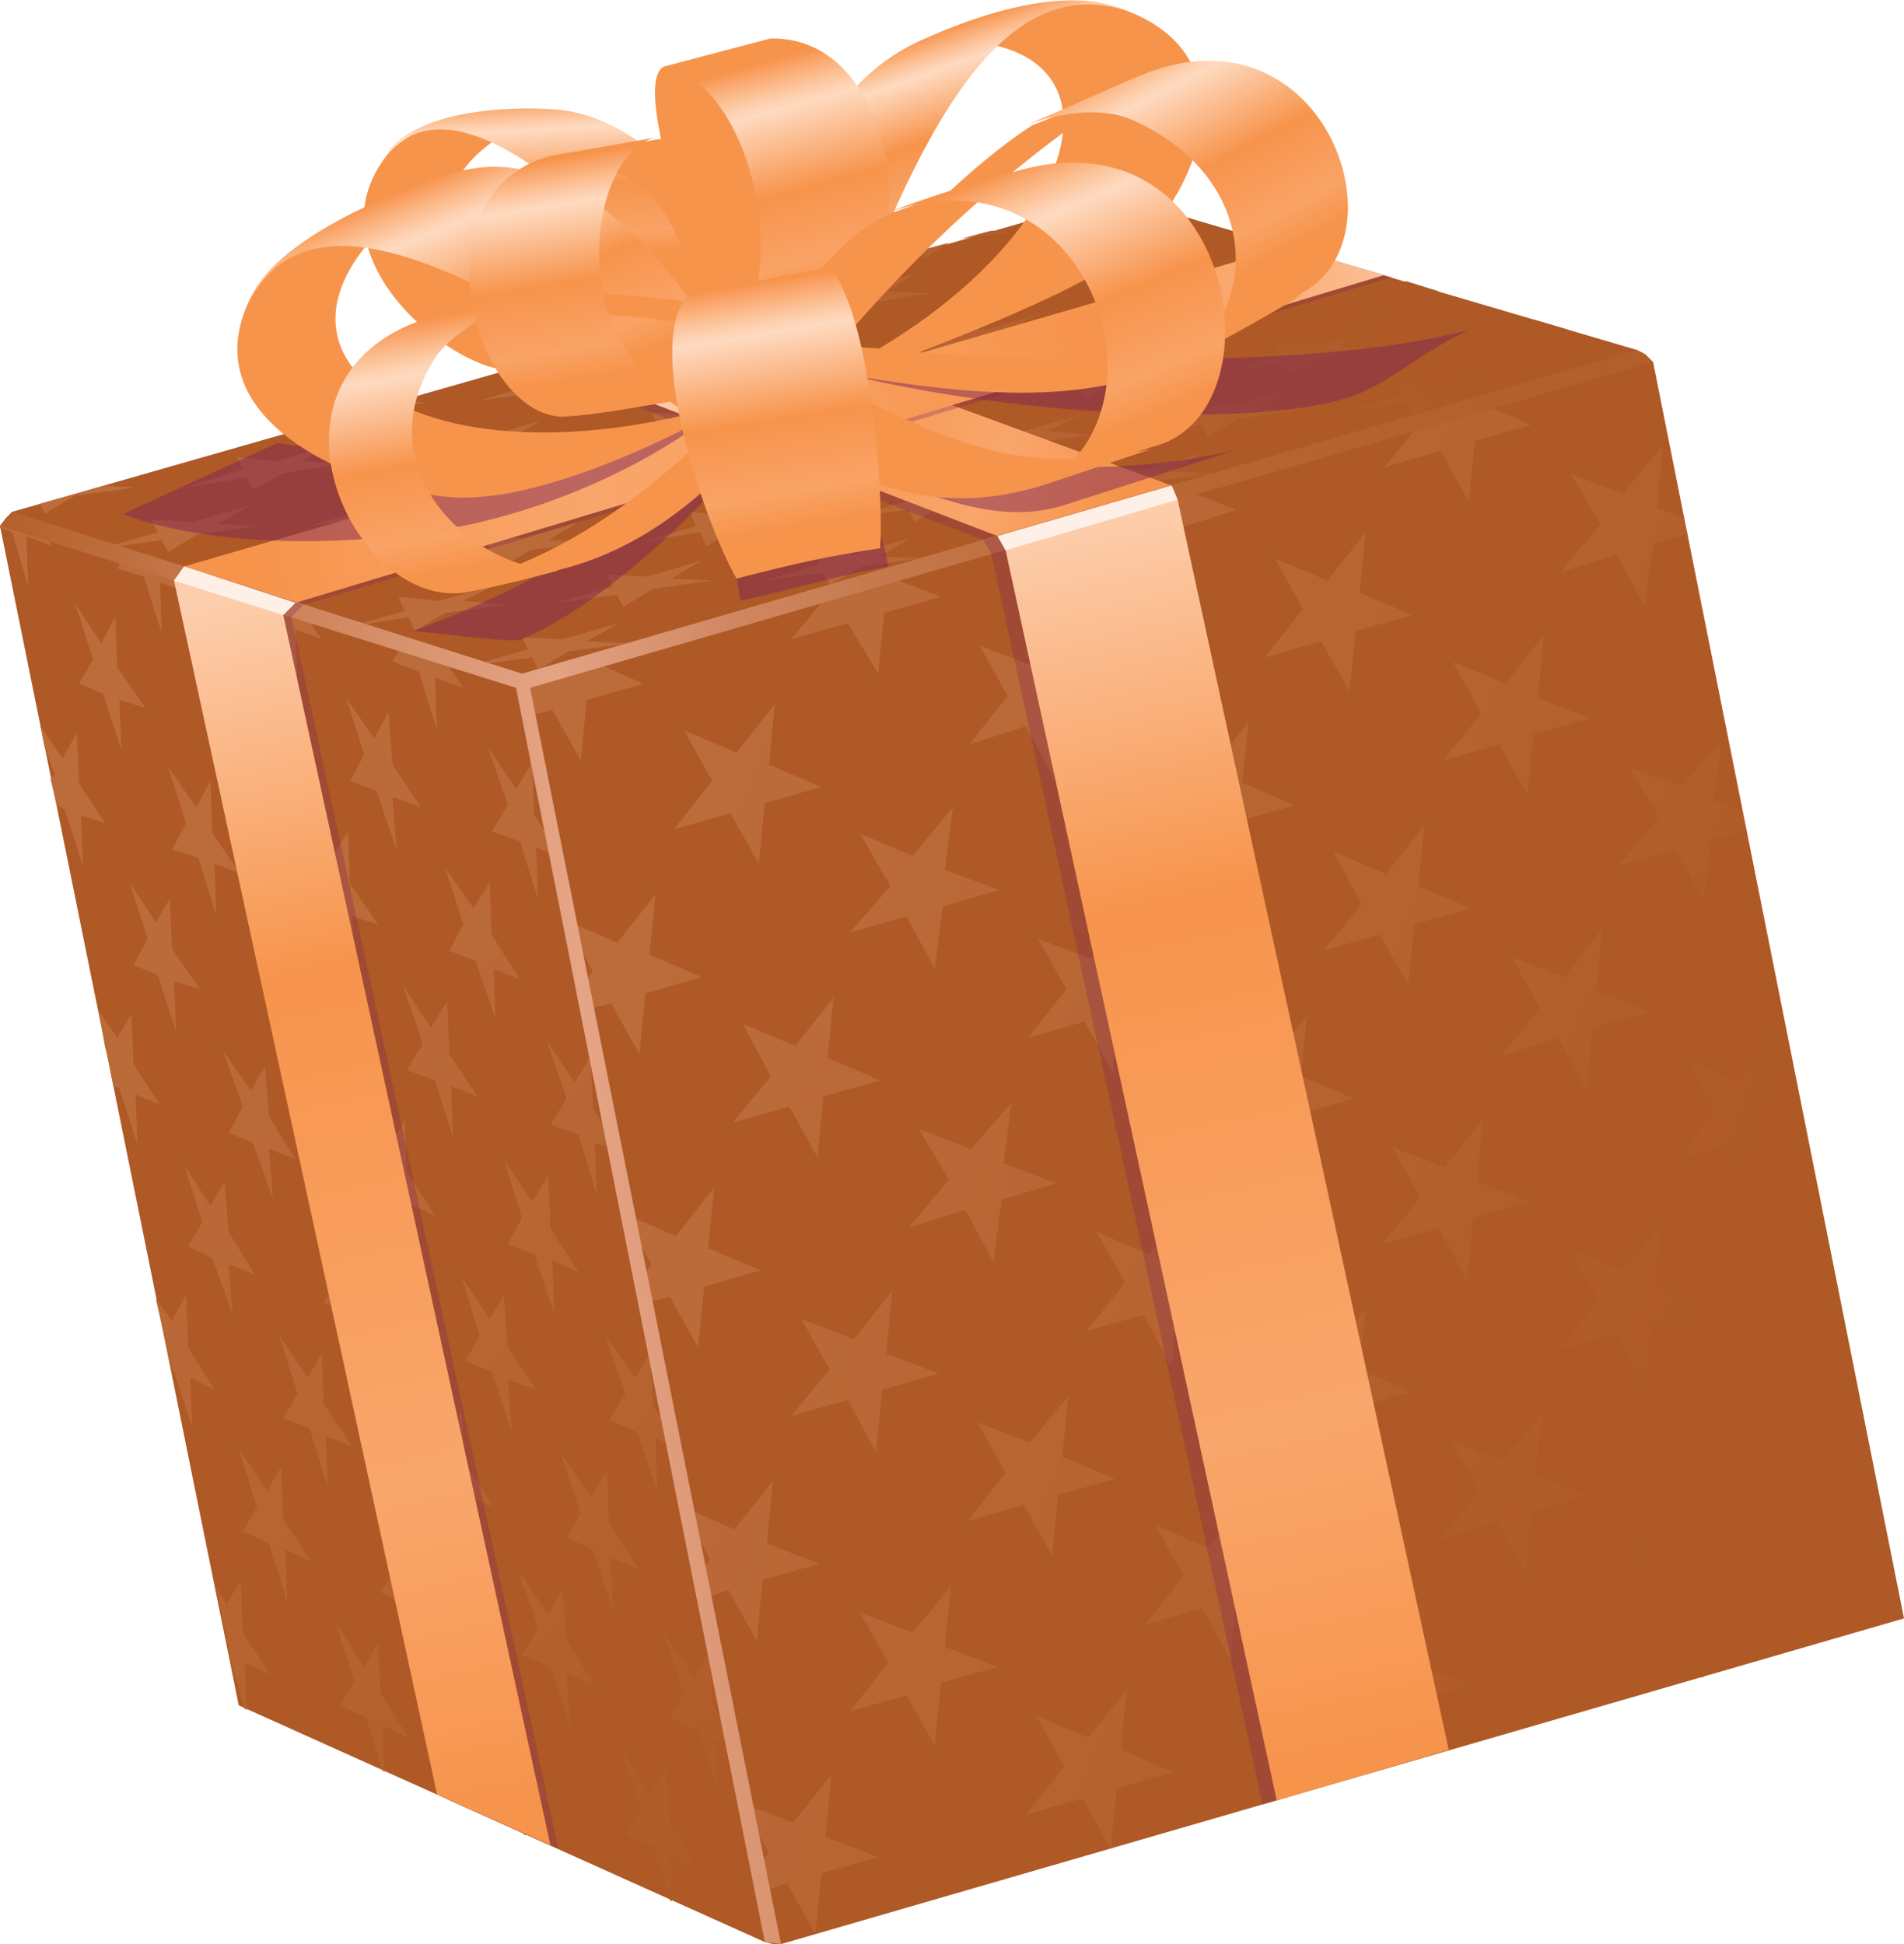 <?xml version="1.0" encoding="utf-8"?>
<!-- Generator: Adobe Illustrator 19.0.0, SVG Export Plug-In . SVG Version: 6.00 Build 0)  -->
<svg version="1.1" id="Layer_1" xmlns="http://www.w3.org/2000/svg" xmlns:xlink="http://www.w3.org/1999/xlink" x="0px" y="0px"
	 viewBox="0 0 94.1 96.1" style="enable-background:new 0 0 94.1 96.1;" xml:space="preserve" preserveAspectRatio="none">
<style type="text/css">
	.st0{fill:url(#SVGID_1_);}
	.st1{fill:url(#SVGID_2_);}
	.st2{enable-background:new    ;}
	.st3{fill:url(#SVGID_3_);}
	.st4{fill:url(#SVGID_4_);}
	.st5{fill:url(#SVGID_5_);}
	.st6{fill:url(#SVGID_6_);}
	.st7{fill:url(#SVGID_7_);}
	.st8{fill:url(#SVGID_8_);}
	.st9{fill:url(#SVGID_9_);}
	.st10{fill:url(#SVGID_10_);}
	.st11{fill:url(#SVGID_11_);}
	.st12{fill:url(#SVGID_12_);}
	.st13{fill:url(#SVGID_13_);}
	.st14{fill:url(#SVGID_14_);}
	.st15{fill:url(#SVGID_15_);}
	.st16{fill:url(#SVGID_16_);}
	.st17{fill:url(#SVGID_17_);}
	.st18{fill:url(#SVGID_18_);}
	.st19{fill:url(#SVGID_19_);}
	.st20{fill:url(#SVGID_20_);}
	.st21{fill:url(#SVGID_21_);}
	.st22{fill:url(#SVGID_22_);}
	.st23{fill:url(#SVGID_23_);}
	.st24{fill:url(#SVGID_24_);}
	.st25{fill:url(#SVGID_25_);}
	.st26{fill:url(#SVGID_26_);}
	.st27{fill:url(#SVGID_27_);}
	.st28{fill:url(#SVGID_28_);}
	.st29{fill:url(#SVGID_29_);}
	.st30{fill:url(#SVGID_30_);}
	.st31{fill:url(#SVGID_31_);}
	.st32{fill:url(#SVGID_32_);}
	.st33{fill:url(#SVGID_33_);}
	.st34{fill:url(#SVGID_34_);}
	.st35{fill:url(#SVGID_35_);}
	.st36{fill:url(#SVGID_36_);}
	.st37{fill:url(#SVGID_37_);}
	.st38{fill:url(#SVGID_38_);}
	.st39{fill:url(#SVGID_39_);}
	.st40{fill:url(#SVGID_40_);}
	.st41{fill:url(#SVGID_41_);}
	.st42{fill:url(#SVGID_42_);}
	.st43{fill:url(#SVGID_43_);}
	.st44{fill:url(#SVGID_44_);}
	.st45{fill:url(#SVGID_45_);}
	.st46{fill:url(#SVGID_46_);}
	.st47{fill:url(#SVGID_47_);}
	.st48{fill:url(#SVGID_48_);}
	.st49{fill:url(#SVGID_49_);}
	.st50{fill:url(#SVGID_50_);}
	.st51{fill:url(#SVGID_51_);}
	.st52{fill:url(#SVGID_52_);}
	.st53{fill:url(#SVGID_53_);}
	.st54{fill:url(#SVGID_54_);}
	.st55{fill:url(#SVGID_55_);}
	.st56{fill:url(#SVGID_56_);}
	.st57{fill:url(#SVGID_57_);}
	.st58{fill:url(#SVGID_58_);}
	.st59{fill:url(#SVGID_59_);}
	.st60{fill:url(#SVGID_60_);}
	.st61{fill:url(#SVGID_61_);}
	.st62{fill:url(#SVGID_62_);}
	.st63{fill:url(#SVGID_63_);}
	.st64{fill:url(#SVGID_64_);}
	.st65{fill:url(#SVGID_65_);}
	.st66{fill:url(#SVGID_66_);}
	.st67{fill:url(#SVGID_67_);}
	.st68{fill:url(#SVGID_68_);}
	.st69{fill:url(#SVGID_69_);}
	.st70{fill:url(#SVGID_70_);}
	.st71{fill:url(#SVGID_71_);}
	.st72{fill:url(#SVGID_72_);}
	.st73{fill:url(#SVGID_73_);}
	.st74{fill:url(#SVGID_74_);}
	.st75{fill:url(#SVGID_75_);}
	.st76{fill:url(#SVGID_76_);}
	.st77{fill:url(#SVGID_77_);}
	.st78{fill:url(#SVGID_78_);}
	.st79{fill:url(#SVGID_79_);}
	.st80{fill:url(#SVGID_80_);}
	.st81{fill:url(#SVGID_81_);}
	.st82{fill:url(#SVGID_82_);}
	.st83{fill:url(#SVGID_83_);}
	.st84{fill:url(#SVGID_84_);}
	.st85{fill:url(#SVGID_85_);}
	.st86{fill:url(#SVGID_86_);}
	.st87{fill:url(#SVGID_87_);}
	.st88{fill:url(#SVGID_88_);}
	.st89{fill:url(#SVGID_89_);}
	.st90{fill:url(#SVGID_90_);}
	.st91{fill:url(#SVGID_91_);}
	.st92{fill:url(#SVGID_92_);}
	.st93{fill:url(#SVGID_93_);}
	.st94{fill:url(#SVGID_94_);}
	.st95{fill:url(#SVGID_95_);}
	.st96{fill:url(#SVGID_96_);}
	.st97{fill:url(#SVGID_97_);}
	.st98{fill:url(#SVGID_98_);}
	.st99{fill:url(#SVGID_99_);}
	.st100{fill:url(#SVGID_100_);}
	.st101{fill:url(#SVGID_101_);}
	.st102{fill:url(#SVGID_102_);}
	.st103{fill:url(#SVGID_103_);}
	.st104{fill:url(#SVGID_104_);}
	.st105{fill:url(#SVGID_105_);}
	.st106{fill:url(#SVGID_106_);}
	.st107{fill:url(#SVGID_107_);}
	.st108{fill:url(#SVGID_108_);}
	.st109{fill:url(#SVGID_109_);}
	.st110{fill:url(#SVGID_110_);}
	.st111{fill:url(#SVGID_111_);}
	.st112{fill:url(#SVGID_112_);}
	.st113{fill:url(#SVGID_113_);}
	.st114{fill:url(#SVGID_114_);}
	.st115{fill:url(#SVGID_115_);}
	.st116{fill:url(#SVGID_116_);}
	.st117{opacity:0.3;fill:#812755;}
	.st118{fill:url(#SVGID_117_);}
	.st119{fill:url(#SVGID_118_);}
	.st120{fill:url(#SVGID_119_);}
	.st121{fill:url(#SVGID_120_);}
	.st122{fill:url(#SVGID_121_);}
	.st123{filter:url(#Adobe_OpacityMaskFilter);}
	.st124{filter:url(#Adobe_OpacityMaskFilter_1_);}
	.st125{mask:url(#SVGID_122_);fill:url(#SVGID_123_);}
	.st126{opacity:0.5;fill:url(#SVGID_124_);}
	.st127{fill:url(#SVGID_125_);}
	.st128{fill:url(#SVGID_126_);}
	.st129{fill:url(#SVGID_127_);}
	.st130{fill:url(#SVGID_128_);}
	.st131{fill:url(#SVGID_129_);}
	.st132{filter:url(#Adobe_OpacityMaskFilter_2_);}
	.st133{filter:url(#Adobe_OpacityMaskFilter_3_);}
	.st134{mask:url(#SVGID_130_);fill:url(#SVGID_131_);}
	.st135{opacity:0.5;fill:url(#SVGID_132_);}
	.st136{fill:url(#SVGID_133_);}
	.st137{fill:url(#SVGID_134_);}
	.st138{fill:url(#SVGID_135_);}
	.st139{filter:url(#Adobe_OpacityMaskFilter_4_);}
	.st140{filter:url(#Adobe_OpacityMaskFilter_5_);}
	.st141{mask:url(#SVGID_136_);fill:url(#SVGID_137_);}
	.st142{opacity:0.5;fill:url(#SVGID_138_);}
	.st143{fill:url(#SVGID_139_);}
	.st144{fill:url(#SVGID_140_);}
	.st145{fill:url(#SVGID_141_);}
	.st146{fill:url(#SVGID_142_);}
	.st147{fill:url(#SVGID_143_);}
	.st148{fill:url(#SVGID_144_);}
	.st149{filter:url(#Adobe_OpacityMaskFilter_6_);}
	.st150{filter:url(#Adobe_OpacityMaskFilter_7_);}
	.st151{mask:url(#SVGID_145_);fill:url(#SVGID_146_);}
	.st152{opacity:0.5;fill:url(#SVGID_147_);}
	.st153{fill:url(#SVGID_148_);}
	.st154{fill:url(#SVGID_149_);}
	.st155{fill:url(#SVGID_150_);}
	.st156{filter:url(#Adobe_OpacityMaskFilter_8_);}
	.st157{filter:url(#Adobe_OpacityMaskFilter_9_);}
	.st158{mask:url(#SVGID_151_);fill:url(#SVGID_152_);}
	.st159{opacity:0.5;fill:url(#SVGID_153_);}
	.st160{fill:url(#SVGID_154_);}
	.st161{fill:url(#SVGID_155_);}
	.st162{fill:url(#SVGID_156_);}
	.st163{fill:#FFF0E7;}
</style>
<g>
	<g>
		<g>
			
				<linearGradient id="SVGID_1_" gradientUnits="userSpaceOnUse" x1="254.964" y1="402.848" x2="288.87" y2="385.052" gradientTransform="matrix(0.977 -0.212 0.212 0.977 -308.386 -305.866)">
				<stop  offset="0" style="stop-color:#AE5926"/>
				<stop  offset="1" style="stop-color:#AE5926"/>
			</linearGradient>
			<polygon class="st0" points="0.6,25.3 55.1,9.7 80.9,17.3 81.3,17.5 25.8,33.7 0.3,25.6 			"/>
			<g>
				
					<linearGradient id="SVGID_2_" gradientUnits="userSpaceOnUse" x1="244.645" y1="406.213" x2="303.82" y2="446.591" gradientTransform="matrix(0.977 -0.212 0.212 0.977 -308.385 -305.866)">
					<stop  offset="0" style="stop-color:#AE5926"/>
					<stop  offset="1" style="stop-color:#AE5926"/>
				</linearGradient>
				<polygon class="st1" points="81.3,17.5 81.7,17.9 94.1,80 38.6,96.1 38.2,96.1 25.8,33.7 				"/>
			</g>
			<g class="st2">
				<g>
					
						<linearGradient id="SVGID_3_" gradientUnits="userSpaceOnUse" x1="2.148" y1="25.902" x2="38.209" y2="94.543" gradientTransform="matrix(1 -5.300000e-003 5.300000e-003 1 -0.711 0.723)">
						<stop  offset="0" style="stop-color:#AE5926"/>
						<stop  offset="1" style="stop-color:#AE5926"/>
					</linearGradient>
					<polygon class="st3" points="25.8,33.7 38.2,96.1 37.8,96 11.8,84.3 0,26 0.3,25.6 					"/>
				</g>
			</g>
			<g>
				
					<linearGradient id="SVGID_4_" gradientUnits="userSpaceOnUse" x1="257.256" y1="387.251" x2="319.914" y2="427.631" gradientTransform="matrix(0.977 -0.212 0.212 0.977 -308.385 -305.866)">
					<stop  offset="0" style="stop-color:#BD6D3B"/>
					<stop  offset="0.33" style="stop-color:#BB6A39"/>
					<stop  offset="0.672" style="stop-color:#B66331"/>
					<stop  offset="1" style="stop-color:#AE5926"/>
				</linearGradient>
				<polygon class="st4" points="85.1,36.6 83.1,38.9 80.5,37.9 82,40.4 80,42.8 82.8,42 84.2,44.5 84.6,41.5 86.3,41 86.1,40.1 
					84.7,39.6 				"/>
				
					<linearGradient id="SVGID_5_" gradientUnits="userSpaceOnUse" x1="264.074" y1="376.683" x2="326.725" y2="417.058" gradientTransform="matrix(0.977 -0.212 0.212 0.977 -308.385 -305.866)">
					<stop  offset="0" style="stop-color:#BD6D3B"/>
					<stop  offset="0.33" style="stop-color:#BB6A39"/>
					<stop  offset="0.672" style="stop-color:#B66331"/>
					<stop  offset="1" style="stop-color:#AE5926"/>
				</linearGradient>
				<polygon class="st5" points="82.2,22 80.2,24.4 77.6,23.4 79.1,25.9 77.1,28.3 79.9,27.4 81.3,30 81.7,26.9 83.4,26.4 
					83.2,25.6 81.9,25.1 				"/>
				
					<linearGradient id="SVGID_6_" gradientUnits="userSpaceOnUse" x1="249.387" y1="399.462" x2="312.046" y2="439.841" gradientTransform="matrix(0.977 -0.212 0.212 0.977 -308.385 -305.866)">
					<stop  offset="0" style="stop-color:#BD6D3B"/>
					<stop  offset="0.33" style="stop-color:#BB6A39"/>
					<stop  offset="0.672" style="stop-color:#B66331"/>
					<stop  offset="1" style="stop-color:#AE5926"/>
				</linearGradient>
				<polygon class="st6" points="28.7,37.6 29,34.6 31.8,33.8 29.3,32.7 26.4,33.5 25.9,34.2 26.1,35.4 27.3,35.1 				"/>
				
					<linearGradient id="SVGID_7_" gradientUnits="userSpaceOnUse" x1="264.206" y1="376.462" x2="326.867" y2="416.844" gradientTransform="matrix(0.977 -0.212 0.212 0.977 -308.385 -305.866)">
					<stop  offset="0" style="stop-color:#BD6D3B"/>
					<stop  offset="0.33" style="stop-color:#BB6A39"/>
					<stop  offset="0.672" style="stop-color:#B66331"/>
					<stop  offset="1" style="stop-color:#AE5926"/>
				</linearGradient>
				<polygon class="st7" points="68.4,23.1 71.2,22.3 72.6,24.8 72.9,21.8 75.7,21 73.1,19.9 70.3,20.8 				"/>
				
					<linearGradient id="SVGID_8_" gradientUnits="userSpaceOnUse" x1="250.447" y1="397.825" x2="313.1" y2="438.202" gradientTransform="matrix(0.977 -0.212 0.212 0.977 -308.385 -305.866)">
					<stop  offset="0" style="stop-color:#BD6D3B"/>
					<stop  offset="0.33" style="stop-color:#BB6A39"/>
					<stop  offset="0.672" style="stop-color:#B66331"/>
					<stop  offset="1" style="stop-color:#AE5926"/>
				</linearGradient>
				<polygon class="st8" points="87.9,51.1 86,53.5 83.4,52.4 84.8,54.9 82.9,57.3 85.7,56.5 87.1,59 87.5,56 89.2,55.5 89,54.7 
					87.6,54.1 				"/>
				
					<linearGradient id="SVGID_9_" gradientUnits="userSpaceOnUse" x1="243.627" y1="408.387" x2="306.288" y2="448.769" gradientTransform="matrix(0.977 -0.212 0.212 0.977 -308.385 -305.866)">
					<stop  offset="0" style="stop-color:#BD6D3B"/>
					<stop  offset="0.33" style="stop-color:#BB6A39"/>
					<stop  offset="0.672" style="stop-color:#B66331"/>
					<stop  offset="1" style="stop-color:#AE5926"/>
				</linearGradient>
				<polygon class="st9" points="90.8,65.6 88.9,68 86.3,66.9 87.7,69.4 85.8,71.8 88.6,71 90,73.5 90.3,70.5 92.1,70 91.9,69.2 
					90.5,68.6 				"/>
				
					<linearGradient id="SVGID_10_" gradientUnits="userSpaceOnUse" x1="259.267" y1="384.13" x2="321.926" y2="424.51" gradientTransform="matrix(0.977 -0.212 0.212 0.977 -308.385 -305.866)">
					<stop  offset="0" style="stop-color:#BD6D3B"/>
					<stop  offset="0.33" style="stop-color:#BB6A39"/>
					<stop  offset="0.672" style="stop-color:#B66331"/>
					<stop  offset="1" style="stop-color:#AE5926"/>
				</linearGradient>
				<polygon class="st10" points="53.8,27.4 56.6,26.6 58,29.1 58.3,26.1 61.1,25.2 58.5,24.2 55.7,25 				"/>
				
					<linearGradient id="SVGID_11_" gradientUnits="userSpaceOnUse" x1="222.945" y1="440.494" x2="285.598" y2="480.87" gradientTransform="matrix(0.977 -0.212 0.212 0.977 -308.385 -305.866)">
					<stop  offset="0" style="stop-color:#BD6D3B"/>
					<stop  offset="0.33" style="stop-color:#BB6A39"/>
					<stop  offset="0.672" style="stop-color:#B66331"/>
					<stop  offset="1" style="stop-color:#AE5926"/>
				</linearGradient>
				<polygon class="st11" points="41.1,87.7 39.2,90.1 36.9,89.2 36.9,89.3 37,89.7 38,91.6 37.5,92.2 37.5,92.5 37.7,93.5 
					38.9,93.1 40.3,95.6 40.3,95.6 40.6,92.6 43.4,91.8 40.8,90.8 				"/>
				
					<linearGradient id="SVGID_12_" gradientUnits="userSpaceOnUse" x1="236.559" y1="419.365" x2="299.217" y2="459.745" gradientTransform="matrix(0.977 -0.212 0.212 0.977 -308.385 -305.866)">
					<stop  offset="0" style="stop-color:#BD6D3B"/>
					<stop  offset="0.33" style="stop-color:#BB6A39"/>
					<stop  offset="0.672" style="stop-color:#B66331"/>
					<stop  offset="1" style="stop-color:#AE5926"/>
				</linearGradient>
				<polygon class="st12" points="34.5,66.6 34.8,63.6 37.6,62.8 35,61.7 35.3,58.7 33.4,61.1 31.1,60.1 31.2,60.7 32.2,62.5 
					31.7,63.2 31.9,64.4 33.1,64.1 				"/>
				
					<linearGradient id="SVGID_13_" gradientUnits="userSpaceOnUse" x1="229.745" y1="429.935" x2="292.406" y2="470.316" gradientTransform="matrix(0.977 -0.212 0.212 0.977 -308.385 -305.866)">
					<stop  offset="0" style="stop-color:#BD6D3B"/>
					<stop  offset="0.33" style="stop-color:#BB6A39"/>
					<stop  offset="0.672" style="stop-color:#B66331"/>
					<stop  offset="1" style="stop-color:#AE5926"/>
				</linearGradient>
				<polygon class="st13" points="37.4,81.1 37.7,78.1 40.5,77.3 37.9,76.3 38.2,73.2 36.3,75.6 34,74.6 34.1,75.2 35.1,77.1 
					34.6,77.7 34.8,79 36,78.6 				"/>
				
					<linearGradient id="SVGID_14_" gradientUnits="userSpaceOnUse" x1="243.372" y1="408.794" x2="306.031" y2="449.175" gradientTransform="matrix(0.977 -0.212 0.212 0.977 -308.385 -305.866)">
					<stop  offset="0" style="stop-color:#BD6D3B"/>
					<stop  offset="0.33" style="stop-color:#BB6A39"/>
					<stop  offset="0.672" style="stop-color:#B66331"/>
					<stop  offset="1" style="stop-color:#AE5926"/>
				</linearGradient>
				<polygon class="st14" points="31.6,52.1 31.9,49.1 34.7,48.3 32.1,47.2 32.4,44.2 30.5,46.6 28.2,45.6 28.3,46.2 29.3,48 
					28.8,48.7 29,49.9 30.2,49.6 				"/>
				
					<linearGradient id="SVGID_15_" gradientUnits="userSpaceOnUse" x1="254.331" y1="391.797" x2="316.979" y2="432.17" gradientTransform="matrix(0.977 -0.212 0.212 0.977 -308.385 -305.866)">
					<stop  offset="0" style="stop-color:#BD6D3B"/>
					<stop  offset="0.33" style="stop-color:#BB6A39"/>
					<stop  offset="0.672" style="stop-color:#B66331"/>
					<stop  offset="1" style="stop-color:#AE5926"/>
				</linearGradient>
				<polygon class="st15" points="39.1,31.6 41.9,30.8 43.4,33.3 43.7,30.3 46.5,29.5 43.9,28.5 41,29.3 				"/>
				
					<linearGradient id="SVGID_16_" gradientUnits="userSpaceOnUse" x1="228.813" y1="431.389" x2="291.467" y2="471.765" gradientTransform="matrix(0.977 -0.212 0.212 0.977 -308.385 -305.866)">
					<stop  offset="0" style="stop-color:#BD6D3B"/>
					<stop  offset="0.33" style="stop-color:#BB6A39"/>
					<stop  offset="0.672" style="stop-color:#B66331"/>
					<stop  offset="1" style="stop-color:#AE5926"/>
				</linearGradient>
				<polygon class="st16" points="46.7,81.4 47,78.4 45.1,80.7 42.5,79.7 43.9,82.2 42,84.6 44.8,83.8 46.2,86.3 46.5,83.2 
					49.3,82.4 				"/>
				
					<linearGradient id="SVGID_17_" gradientUnits="userSpaceOnUse" x1="235.624" y1="420.821" x2="298.276" y2="461.196" gradientTransform="matrix(0.977 -0.212 0.212 0.977 -308.385 -305.866)">
					<stop  offset="0" style="stop-color:#BD6D3B"/>
					<stop  offset="0.33" style="stop-color:#BB6A39"/>
					<stop  offset="0.672" style="stop-color:#B66331"/>
					<stop  offset="1" style="stop-color:#AE5926"/>
				</linearGradient>
				<polygon class="st17" points="43.3,71.8 43.6,68.7 46.4,67.9 43.8,66.9 44.1,63.8 42.2,66.2 39.6,65.2 41,67.7 39.1,70 
					41.9,69.2 				"/>
				
					<linearGradient id="SVGID_18_" gradientUnits="userSpaceOnUse" x1="242.439" y1="410.249" x2="305.088" y2="450.623" gradientTransform="matrix(0.977 -0.212 0.212 0.977 -308.385 -305.866)">
					<stop  offset="0" style="stop-color:#BD6D3B"/>
					<stop  offset="0.33" style="stop-color:#BB6A39"/>
					<stop  offset="0.672" style="stop-color:#B66331"/>
					<stop  offset="1" style="stop-color:#AE5926"/>
				</linearGradient>
				<polygon class="st18" points="40.4,57.2 40.7,54.2 43.5,53.4 40.9,52.3 41.2,49.3 39.3,51.7 36.7,50.6 38.1,53.2 36.2,55.5 
					39,54.7 				"/>
				
					<linearGradient id="SVGID_19_" gradientUnits="userSpaceOnUse" x1="249.248" y1="399.675" x2="311.908" y2="440.056" gradientTransform="matrix(0.977 -0.212 0.212 0.977 -308.385 -305.866)">
					<stop  offset="0" style="stop-color:#BD6D3B"/>
					<stop  offset="0.33" style="stop-color:#BB6A39"/>
					<stop  offset="0.672" style="stop-color:#B66331"/>
					<stop  offset="1" style="stop-color:#AE5926"/>
				</linearGradient>
				<polygon class="st19" points="37.5,42.7 37.8,39.7 40.6,38.9 38,37.8 38.3,34.8 36.4,37.2 33.8,36.1 35.2,38.6 33.3,41 
					36.1,40.2 				"/>
				
					<linearGradient id="SVGID_20_" gradientUnits="userSpaceOnUse" x1="232.825" y1="425.165" x2="295.479" y2="465.543" gradientTransform="matrix(0.977 -0.212 0.212 0.977 -308.385 -305.866)">
					<stop  offset="0" style="stop-color:#BD6D3B"/>
					<stop  offset="0.33" style="stop-color:#BB6A39"/>
					<stop  offset="0.672" style="stop-color:#B66331"/>
					<stop  offset="1" style="stop-color:#AE5926"/>
				</linearGradient>
				<polygon class="st20" points="70.4,79.2 68.4,81.6 65.8,80.6 67.3,83.1 65.3,85.4 68.1,84.6 69.5,87.1 69.6,87.1 69.9,84.1 
					72.7,83.3 70.1,82.3 				"/>
				
					<linearGradient id="SVGID_21_" gradientUnits="userSpaceOnUse" x1="227.884" y1="432.828" x2="290.54" y2="473.207" gradientTransform="matrix(0.977 -0.212 0.212 0.977 -308.385 -305.866)">
					<stop  offset="0" style="stop-color:#BD6D3B"/>
					<stop  offset="0.33" style="stop-color:#BB6A39"/>
					<stop  offset="0.672" style="stop-color:#B66331"/>
					<stop  offset="1" style="stop-color:#AE5926"/>
				</linearGradient>
				<polygon class="st21" points="55.7,83.5 53.8,85.9 51.2,84.8 52.6,87.3 50.7,89.7 53.5,88.9 54.9,91.4 54.9,91.4 55.2,88.4 
					58,87.6 55.4,86.5 				"/>
				
					<linearGradient id="SVGID_22_" gradientUnits="userSpaceOnUse" x1="238.687" y1="416.052" x2="301.35" y2="456.435" gradientTransform="matrix(0.977 -0.212 0.212 0.977 -308.385 -305.866)">
					<stop  offset="0" style="stop-color:#BD6D3B"/>
					<stop  offset="0.33" style="stop-color:#BB6A39"/>
					<stop  offset="0.672" style="stop-color:#B66331"/>
					<stop  offset="1" style="stop-color:#AE5926"/>
				</linearGradient>
				<polygon class="st22" points="75.9,72.9 76.2,69.9 74.3,72.2 71.7,71.2 73.1,73.7 71.2,76.1 74,75.2 75.4,77.8 75.7,74.7 
					78.5,73.9 				"/>
				
					<linearGradient id="SVGID_23_" gradientUnits="userSpaceOnUse" x1="233.755" y1="423.722" x2="296.408" y2="464.099" gradientTransform="matrix(0.977 -0.212 0.212 0.977 -308.385 -305.866)">
					<stop  offset="0" style="stop-color:#BD6D3B"/>
					<stop  offset="0.33" style="stop-color:#BB6A39"/>
					<stop  offset="0.672" style="stop-color:#B66331"/>
					<stop  offset="1" style="stop-color:#AE5926"/>
				</linearGradient>
				<polygon class="st23" points="61.3,77.1 61.6,74.1 59.7,76.5 57.1,75.4 58.5,77.9 56.6,80.3 59.4,79.5 60.8,82 61.1,79 
					63.9,78.2 				"/>
				
					<linearGradient id="SVGID_24_" gradientUnits="userSpaceOnUse" x1="239.63" y1="414.608" x2="302.283" y2="454.984" gradientTransform="matrix(0.977 -0.212 0.212 0.977 -308.385 -305.866)">
					<stop  offset="0" style="stop-color:#BD6D3B"/>
					<stop  offset="0.33" style="stop-color:#BB6A39"/>
					<stop  offset="0.672" style="stop-color:#B66331"/>
					<stop  offset="1" style="stop-color:#AE5926"/>
				</linearGradient>
				<polygon class="st24" points="66.7,72.6 67,69.6 69.8,68.8 67.2,67.7 67.5,64.7 65.5,67.1 63,66 64.4,68.6 62.4,70.9 65.2,70.1 
									"/>
				
					<linearGradient id="SVGID_25_" gradientUnits="userSpaceOnUse" x1="234.686" y1="422.27" x2="297.345" y2="462.65" gradientTransform="matrix(0.977 -0.212 0.212 0.977 -308.385 -305.866)">
					<stop  offset="0" style="stop-color:#BD6D3B"/>
					<stop  offset="0.33" style="stop-color:#BB6A39"/>
					<stop  offset="0.672" style="stop-color:#B66331"/>
					<stop  offset="1" style="stop-color:#AE5926"/>
				</linearGradient>
				<polygon class="st25" points="50.6,74.4 52,76.9 52.3,73.9 55.1,73.1 52.5,72 52.8,69 50.9,71.3 48.3,70.3 49.7,72.8 47.8,75.2 
									"/>
				
					<linearGradient id="SVGID_26_" gradientUnits="userSpaceOnUse" x1="245.505" y1="405.49" x2="308.159" y2="445.866" gradientTransform="matrix(0.977 -0.212 0.212 0.977 -308.385 -305.866)">
					<stop  offset="0" style="stop-color:#BD6D3B"/>
					<stop  offset="0.33" style="stop-color:#BB6A39"/>
					<stop  offset="0.672" style="stop-color:#B66331"/>
					<stop  offset="1" style="stop-color:#AE5926"/>
				</linearGradient>
				<polygon class="st26" points="72.5,63.3 72.8,60.2 75.6,59.4 73,58.4 73.3,55.3 71.4,57.7 68.8,56.7 70.2,59.2 68.3,61.5 
					71.1,60.7 				"/>
				
					<linearGradient id="SVGID_27_" gradientUnits="userSpaceOnUse" x1="240.565" y1="413.154" x2="303.219" y2="453.531" gradientTransform="matrix(0.977 -0.212 0.212 0.977 -308.385 -305.866)">
					<stop  offset="0" style="stop-color:#BD6D3B"/>
					<stop  offset="0.33" style="stop-color:#BB6A39"/>
					<stop  offset="0.672" style="stop-color:#B66331"/>
					<stop  offset="1" style="stop-color:#AE5926"/>
				</linearGradient>
				<polygon class="st27" points="57.9,67.5 58.2,64.5 61,63.7 58.4,62.6 58.7,59.6 56.8,62 54.2,60.9 55.6,63.4 53.7,65.8 56.5,65 
									"/>
				
					<linearGradient id="SVGID_28_" gradientUnits="userSpaceOnUse" x1="246.436" y1="404.033" x2="309.098" y2="444.416" gradientTransform="matrix(0.977 -0.212 0.212 0.977 -308.385 -305.866)">
					<stop  offset="0" style="stop-color:#BD6D3B"/>
					<stop  offset="0.33" style="stop-color:#BB6A39"/>
					<stop  offset="0.672" style="stop-color:#B66331"/>
					<stop  offset="1" style="stop-color:#AE5926"/>
				</linearGradient>
				<polygon class="st28" points="64.3,53.2 64.6,50.2 62.7,52.6 60.1,51.5 61.5,54 59.6,56.4 62.3,55.6 63.8,58.1 64.1,55.1 
					66.9,54.3 				"/>
				
					<linearGradient id="SVGID_29_" gradientUnits="userSpaceOnUse" x1="241.5" y1="411.702" x2="304.154" y2="452.079" gradientTransform="matrix(0.977 -0.212 0.212 0.977 -308.385 -305.866)">
					<stop  offset="0" style="stop-color:#BD6D3B"/>
					<stop  offset="0.33" style="stop-color:#BB6A39"/>
					<stop  offset="0.672" style="stop-color:#B66331"/>
					<stop  offset="1" style="stop-color:#AE5926"/>
				</linearGradient>
				<polygon class="st29" points="49.6,57.5 50,54.5 48,56.8 45.4,55.8 46.9,58.3 44.9,60.7 47.7,59.8 49.1,62.4 49.5,59.3 
					52.2,58.5 				"/>
				
					<linearGradient id="SVGID_30_" gradientUnits="userSpaceOnUse" x1="252.314" y1="394.914" x2="314.975" y2="435.296" gradientTransform="matrix(0.977 -0.212 0.212 0.977 -308.385 -305.866)">
					<stop  offset="0" style="stop-color:#BD6D3B"/>
					<stop  offset="0.33" style="stop-color:#BB6A39"/>
					<stop  offset="0.672" style="stop-color:#B66331"/>
					<stop  offset="1" style="stop-color:#AE5926"/>
				</linearGradient>
				<polygon class="st30" points="68.2,46.2 69.6,48.7 69.9,45.7 72.7,44.9 70.1,43.8 70.4,40.8 68.5,43.2 65.9,42.1 67.3,44.7 
					65.4,47 				"/>
				
					<linearGradient id="SVGID_31_" gradientUnits="userSpaceOnUse" x1="247.376" y1="402.582" x2="310.033" y2="442.96" gradientTransform="matrix(0.977 -0.212 0.212 0.977 -308.385 -305.866)">
					<stop  offset="0" style="stop-color:#BD6D3B"/>
					<stop  offset="0.33" style="stop-color:#BB6A39"/>
					<stop  offset="0.672" style="stop-color:#B66331"/>
					<stop  offset="1" style="stop-color:#AE5926"/>
				</linearGradient>
				<polygon class="st31" points="53.6,50.5 55,53 55.3,50 58.1,49.1 55.5,48.1 55.8,45.1 53.9,47.4 51.3,46.4 52.7,48.9 50.8,51.3 
									"/>
				
					<linearGradient id="SVGID_32_" gradientUnits="userSpaceOnUse" x1="253.249" y1="393.462" x2="315.91" y2="433.844" gradientTransform="matrix(0.977 -0.212 0.212 0.977 -308.385 -305.866)">
					<stop  offset="0" style="stop-color:#BD6D3B"/>
					<stop  offset="0.33" style="stop-color:#BB6A39"/>
					<stop  offset="0.672" style="stop-color:#B66331"/>
					<stop  offset="1" style="stop-color:#AE5926"/>
				</linearGradient>
				<polygon class="st32" points="59.5,41.1 60.9,43.6 61.2,40.6 64,39.8 61.4,38.7 61.7,35.7 59.8,38.1 57.2,37 58.6,39.5 
					56.7,41.9 				"/>
				
					<linearGradient id="SVGID_33_" gradientUnits="userSpaceOnUse" x1="248.312" y1="401.13" x2="310.969" y2="441.509" gradientTransform="matrix(0.977 -0.212 0.212 0.977 -308.385 -305.866)">
					<stop  offset="0" style="stop-color:#BD6D3B"/>
					<stop  offset="0.33" style="stop-color:#BB6A39"/>
					<stop  offset="0.672" style="stop-color:#B66331"/>
					<stop  offset="1" style="stop-color:#AE5926"/>
				</linearGradient>
				<polygon class="st33" points="44.8,45.3 46.2,47.9 46.6,44.8 49.4,44 46.7,43 47.1,39.9 45.1,42.3 42.5,41.2 44,43.8 42,46.1 
									"/>
				
					<linearGradient id="SVGID_34_" gradientUnits="userSpaceOnUse" x1="259.129" y1="384.344" x2="321.788" y2="424.724" gradientTransform="matrix(0.977 -0.212 0.212 0.977 -308.385 -305.866)">
					<stop  offset="0" style="stop-color:#BD6D3B"/>
					<stop  offset="0.33" style="stop-color:#BB6A39"/>
					<stop  offset="0.672" style="stop-color:#B66331"/>
					<stop  offset="1" style="stop-color:#AE5926"/>
				</linearGradient>
				<polygon class="st34" points="66.7,34.2 67,31.2 69.8,30.4 67.2,29.3 67.5,26.3 65.6,28.7 63,27.6 64.4,30.1 62.5,32.5 
					65.3,31.7 				"/>
				
					<linearGradient id="SVGID_35_" gradientUnits="userSpaceOnUse" x1="254.193" y1="392.011" x2="316.843" y2="432.386" gradientTransform="matrix(0.977 -0.212 0.212 0.977 -308.385 -305.866)">
					<stop  offset="0" style="stop-color:#BD6D3B"/>
					<stop  offset="0.33" style="stop-color:#BB6A39"/>
					<stop  offset="0.672" style="stop-color:#B66331"/>
					<stop  offset="1" style="stop-color:#AE5926"/>
				</linearGradient>
				<polygon class="st35" points="52.1,38.5 52.4,35.4 55.2,34.6 52.6,33.6 52.9,30.5 51,32.9 48.4,31.9 49.8,34.4 47.9,36.8 
					50.7,35.9 				"/>
				
					<linearGradient id="SVGID_36_" gradientUnits="userSpaceOnUse" x1="237.766" y1="417.497" x2="300.421" y2="457.875" gradientTransform="matrix(0.977 -0.212 0.212 0.977 -308.385 -305.866)">
					<stop  offset="0" style="stop-color:#BD6D3B"/>
					<stop  offset="0.33" style="stop-color:#BB6A39"/>
					<stop  offset="0.672" style="stop-color:#B66331"/>
					<stop  offset="1" style="stop-color:#AE5926"/>
				</linearGradient>
				<polygon class="st36" points="85,75 83.1,77.4 80.5,76.3 81.9,78.8 80,81.2 82.8,80.4 84.1,82.9 84.2,82.9 84.5,79.9 87.3,79.1 
					84.7,78 				"/>
				
					<linearGradient id="SVGID_37_" gradientUnits="userSpaceOnUse" x1="244.563" y1="406.935" x2="307.226" y2="447.317" gradientTransform="matrix(0.977 -0.212 0.212 0.977 -308.385 -305.866)">
					<stop  offset="0" style="stop-color:#BD6D3B"/>
					<stop  offset="0.33" style="stop-color:#BB6A39"/>
					<stop  offset="0.672" style="stop-color:#B66331"/>
					<stop  offset="1" style="stop-color:#AE5926"/>
				</linearGradient>
				<polygon class="st37" points="82.1,60.5 80.2,62.8 77.6,61.8 79,64.3 77.1,66.7 79.9,65.9 81.3,68.4 81.6,65.4 84.4,64.6 
					81.8,63.5 				"/>
				
					<linearGradient id="SVGID_38_" gradientUnits="userSpaceOnUse" x1="251.379" y1="396.367" x2="314.038" y2="436.748" gradientTransform="matrix(0.977 -0.212 0.212 0.977 -308.385 -305.866)">
					<stop  offset="0" style="stop-color:#BD6D3B"/>
					<stop  offset="0.33" style="stop-color:#BB6A39"/>
					<stop  offset="0.672" style="stop-color:#B66331"/>
					<stop  offset="1" style="stop-color:#AE5926"/>
				</linearGradient>
				<polygon class="st38" points="79.2,45.9 77.3,48.3 74.7,47.3 76.1,49.8 74.2,52.2 77,51.3 78.4,53.9 78.7,50.8 81.5,50 78.9,49 
									"/>
				
					<linearGradient id="SVGID_39_" gradientUnits="userSpaceOnUse" x1="258.192" y1="385.795" x2="320.853" y2="426.177" gradientTransform="matrix(0.977 -0.212 0.212 0.977 -308.385 -305.866)">
					<stop  offset="0" style="stop-color:#BD6D3B"/>
					<stop  offset="0.33" style="stop-color:#BB6A39"/>
					<stop  offset="0.672" style="stop-color:#B66331"/>
					<stop  offset="1" style="stop-color:#AE5926"/>
				</linearGradient>
				<polygon class="st39" points="74.1,36.8 75.5,39.3 75.8,36.3 78.6,35.5 76,34.5 76.3,31.4 74.4,33.8 71.8,32.7 73.2,35.3 
					71.3,37.6 				"/>
			</g>
			<g>
				
					<linearGradient id="SVGID_40_" gradientUnits="userSpaceOnUse" x1="255.221" y1="413.615" x2="291.983" y2="382.911" gradientTransform="matrix(0.977 -0.212 0.212 0.977 -308.385 -305.866)">
					<stop  offset="0" style="stop-color:#BD6D3B"/>
					<stop  offset="0.33" style="stop-color:#BB6A39"/>
					<stop  offset="0.672" style="stop-color:#B66331"/>
					<stop  offset="1" style="stop-color:#AE5926"/>
				</linearGradient>
				<polygon class="st40" points="51.3,14.1 51.7,14.7 53.2,13.8 56.1,13.4 54.1,13.3 55.6,12.4 52.9,13.2 50.8,13.1 51.2,13.7 
					48.4,14.5 				"/>
				
					<linearGradient id="SVGID_41_" gradientUnits="userSpaceOnUse" x1="259.061" y1="418.209" x2="295.82" y2="387.507" gradientTransform="matrix(0.977 -0.212 0.212 0.977 -308.385 -305.866)">
					<stop  offset="0" style="stop-color:#BD6D3B"/>
					<stop  offset="0.33" style="stop-color:#BB6A39"/>
					<stop  offset="0.672" style="stop-color:#B66331"/>
					<stop  offset="1" style="stop-color:#AE5926"/>
				</linearGradient>
				<polygon class="st41" points="57.4,16 57.8,16.6 59.3,15.7 62.2,15.3 60.2,15.2 61.7,14.3 59,15.1 56.9,15 57.2,15.6 54.5,16.4 
									"/>
				
					<linearGradient id="SVGID_42_" gradientUnits="userSpaceOnUse" x1="262.899" y1="422.807" x2="299.66" y2="392.104" gradientTransform="matrix(0.977 -0.212 0.212 0.977 -308.385 -305.866)">
					<stop  offset="0" style="stop-color:#BD6D3B"/>
					<stop  offset="0.33" style="stop-color:#BB6A39"/>
					<stop  offset="0.672" style="stop-color:#B66331"/>
					<stop  offset="1" style="stop-color:#AE5926"/>
				</linearGradient>
				<polygon class="st42" points="63.5,17.9 63.8,18.5 65.4,17.7 68.3,17.3 66.3,17.1 67.8,16.3 65,17.1 63,16.9 63.3,17.6 
					60.6,18.4 				"/>
				
					<linearGradient id="SVGID_43_" gradientUnits="userSpaceOnUse" x1="266.734" y1="427.408" x2="303.499" y2="396.701" gradientTransform="matrix(0.977 -0.212 0.212 0.977 -308.385 -305.866)">
					<stop  offset="0" style="stop-color:#BD6D3B"/>
					<stop  offset="0.33" style="stop-color:#BB6A39"/>
					<stop  offset="0.672" style="stop-color:#B66331"/>
					<stop  offset="1" style="stop-color:#AE5926"/>
				</linearGradient>
				<polygon class="st43" points="69.6,19.9 69.9,20.5 71.4,19.6 74.4,19.2 72.4,19.1 73.9,18.2 71.1,19 69.1,18.9 69.4,19.5 
					66.7,20.3 				"/>
				
					<linearGradient id="SVGID_44_" gradientUnits="userSpaceOnUse" x1="244.824" y1="401.164" x2="281.581" y2="370.464" gradientTransform="matrix(0.977 -0.212 0.212 0.977 -308.385 -305.866)">
					<stop  offset="0" style="stop-color:#BD6D3B"/>
					<stop  offset="0.33" style="stop-color:#BB6A39"/>
					<stop  offset="0.672" style="stop-color:#B66331"/>
					<stop  offset="1" style="stop-color:#AE5926"/>
				</linearGradient>
				<polygon class="st44" points="26.6,19.4 26.9,20 28.5,19.2 31.4,18.7 29.4,18.6 30.9,17.7 28.1,18.5 26.1,18.4 26.4,19 
					23.7,19.8 				"/>
				
					<linearGradient id="SVGID_45_" gradientUnits="userSpaceOnUse" x1="250.474" y1="407.934" x2="287.236" y2="377.229" gradientTransform="matrix(0.977 -0.212 0.212 0.977 -308.385 -305.866)">
					<stop  offset="0" style="stop-color:#BD6D3B"/>
					<stop  offset="0.33" style="stop-color:#BB6A39"/>
					<stop  offset="0.672" style="stop-color:#B66331"/>
					<stop  offset="1" style="stop-color:#AE5926"/>
				</linearGradient>
				<polygon class="st45" points="41.1,15.2 41.4,15.8 42.9,15 45.9,14.5 43.8,14.4 45.3,13.5 42.6,14.3 40.6,14.2 40.9,14.8 
					38.1,15.6 				"/>
				
					<linearGradient id="SVGID_46_" gradientUnits="userSpaceOnUse" x1="243.916" y1="400.081" x2="280.678" y2="369.376" gradientTransform="matrix(0.977 -0.212 0.212 0.977 -308.385 -305.866)">
					<stop  offset="0" style="stop-color:#BD6D3B"/>
					<stop  offset="0.33" style="stop-color:#BB6A39"/>
					<stop  offset="0.672" style="stop-color:#B66331"/>
					<stop  offset="1" style="stop-color:#AE5926"/>
				</linearGradient>
				<polygon class="st46" points="22.5,22.5 22.8,23.1 24.3,22.2 27.2,21.8 25.2,21.7 26.7,20.8 24,21.6 22,21.5 22.3,22.1 
					19.5,22.9 				"/>
				
					<linearGradient id="SVGID_47_" gradientUnits="userSpaceOnUse" x1="249.568" y1="406.849" x2="286.33" y2="376.145" gradientTransform="matrix(0.977 -0.212 0.212 0.977 -308.385 -305.866)">
					<stop  offset="0" style="stop-color:#BD6D3B"/>
					<stop  offset="0.33" style="stop-color:#BB6A39"/>
					<stop  offset="0.672" style="stop-color:#B66331"/>
					<stop  offset="1" style="stop-color:#AE5926"/>
				</linearGradient>
				<polygon class="st47" points="36.9,18.3 37.2,18.9 38.7,18 41.7,17.6 39.7,17.5 41.2,16.6 38.4,17.4 36.4,17.3 36.7,17.9 
					33.9,18.7 				"/>
				
					<linearGradient id="SVGID_48_" gradientUnits="userSpaceOnUse" x1="248.66" y1="405.762" x2="285.422" y2="375.057" gradientTransform="matrix(0.977 -0.212 0.212 0.977 -308.385 -305.866)">
					<stop  offset="0" style="stop-color:#BD6D3B"/>
					<stop  offset="0.33" style="stop-color:#BB6A39"/>
					<stop  offset="0.672" style="stop-color:#B66331"/>
					<stop  offset="1" style="stop-color:#AE5926"/>
				</linearGradient>
				<polygon class="st48" points="32.7,21.3 33,22 34.5,21.1 37.5,20.7 35.5,20.5 37,19.7 34.2,20.5 32.2,20.4 32.5,21 29.8,21.8 
									"/>
				
					<linearGradient id="SVGID_49_" gradientUnits="userSpaceOnUse" x1="254.314" y1="412.529" x2="291.074" y2="381.825" gradientTransform="matrix(0.977 -0.212 0.212 0.977 -308.385 -305.866)">
					<stop  offset="0" style="stop-color:#BD6D3B"/>
					<stop  offset="0.33" style="stop-color:#BB6A39"/>
					<stop  offset="0.672" style="stop-color:#B66331"/>
					<stop  offset="1" style="stop-color:#AE5926"/>
				</linearGradient>
				<polygon class="st49" points="47.2,17.1 47.5,17.8 49,16.9 51.9,16.5 49.9,16.3 51.4,15.5 48.7,16.3 46.7,16.2 47,16.8 
					44.2,17.6 				"/>
				
					<linearGradient id="SVGID_50_" gradientUnits="userSpaceOnUse" x1="247.754" y1="404.677" x2="284.516" y2="373.973" gradientTransform="matrix(0.977 -0.212 0.212 0.977 -308.385 -305.866)">
					<stop  offset="0" style="stop-color:#BD6D3B"/>
					<stop  offset="0.33" style="stop-color:#BB6A39"/>
					<stop  offset="0.672" style="stop-color:#B66331"/>
					<stop  offset="1" style="stop-color:#AE5926"/>
				</linearGradient>
				<polygon class="st50" points="28.5,24.4 28.9,25 30.4,24.2 33.3,23.7 31.3,23.6 32.8,22.7 30.1,23.5 28,23.4 28.3,24 25.6,24.8 
									"/>
				
					<linearGradient id="SVGID_51_" gradientUnits="userSpaceOnUse" x1="253.409" y1="411.443" x2="290.167" y2="380.742" gradientTransform="matrix(0.977 -0.212 0.212 0.977 -308.385 -305.866)">
					<stop  offset="0" style="stop-color:#BD6D3B"/>
					<stop  offset="0.33" style="stop-color:#BB6A39"/>
					<stop  offset="0.672" style="stop-color:#B66331"/>
					<stop  offset="1" style="stop-color:#AE5926"/>
				</linearGradient>
				<polygon class="st51" points="43,20.2 43.3,20.8 44.8,20 47.8,19.5 45.8,19.4 47.3,18.5 44.5,19.3 42.5,19.2 42.8,19.8 40,20.6 
									"/>
				
					<linearGradient id="SVGID_52_" gradientUnits="userSpaceOnUse" x1="252.499" y1="410.359" x2="289.261" y2="379.654" gradientTransform="matrix(0.977 -0.212 0.212 0.977 -308.385 -305.866)">
					<stop  offset="0" style="stop-color:#BD6D3B"/>
					<stop  offset="0.33" style="stop-color:#BB6A39"/>
					<stop  offset="0.672" style="stop-color:#B66331"/>
					<stop  offset="1" style="stop-color:#AE5926"/>
				</linearGradient>
				<polygon class="st52" points="38.8,23.3 39.1,23.9 40.6,23 43.6,22.6 41.6,22.5 43.1,21.6 40.3,22.4 38.3,22.3 38.6,22.9 
					35.9,23.7 				"/>
				
					<linearGradient id="SVGID_53_" gradientUnits="userSpaceOnUse" x1="258.156" y1="417.124" x2="294.913" y2="386.423" gradientTransform="matrix(0.977 -0.212 0.212 0.977 -308.385 -305.866)">
					<stop  offset="0" style="stop-color:#BD6D3B"/>
					<stop  offset="0.33" style="stop-color:#BB6A39"/>
					<stop  offset="0.672" style="stop-color:#B66331"/>
					<stop  offset="1" style="stop-color:#AE5926"/>
				</linearGradient>
				<polygon class="st53" points="53.3,19.1 53.6,19.7 55.1,18.8 58,18.4 56,18.3 57.5,17.4 54.8,18.2 52.8,18.1 53.1,18.7 
					50.3,19.5 				"/>
				
					<linearGradient id="SVGID_54_" gradientUnits="userSpaceOnUse" x1="251.594" y1="409.274" x2="288.355" y2="378.57" gradientTransform="matrix(0.977 -0.212 0.212 0.977 -308.385 -305.866)">
					<stop  offset="0" style="stop-color:#BD6D3B"/>
					<stop  offset="0.33" style="stop-color:#BB6A39"/>
					<stop  offset="0.672" style="stop-color:#B66331"/>
					<stop  offset="1" style="stop-color:#AE5926"/>
				</linearGradient>
				<polygon class="st54" points="36.5,26.1 39.4,25.7 37.4,25.5 38.9,24.7 36.1,25.5 34.1,25.3 34.4,26 31.7,26.8 34.6,26.3 
					34.9,27 				"/>
				
					<linearGradient id="SVGID_55_" gradientUnits="userSpaceOnUse" x1="257.247" y1="416.041" x2="294.008" y2="385.338" gradientTransform="matrix(0.977 -0.212 0.212 0.977 -308.385 -305.866)">
					<stop  offset="0" style="stop-color:#BD6D3B"/>
					<stop  offset="0.33" style="stop-color:#BB6A39"/>
					<stop  offset="0.672" style="stop-color:#B66331"/>
					<stop  offset="1" style="stop-color:#AE5926"/>
				</linearGradient>
				<polygon class="st55" points="50.9,21.9 53.9,21.5 51.8,21.3 53.4,20.5 50.6,21.3 48.6,21.1 48.9,21.8 46.1,22.6 49.1,22.1 
					49.4,22.8 				"/>
				
					<linearGradient id="SVGID_56_" gradientUnits="userSpaceOnUse" x1="256.339" y1="414.957" x2="293.101" y2="384.252" gradientTransform="matrix(0.977 -0.212 0.212 0.977 -308.385 -305.866)">
					<stop  offset="0" style="stop-color:#BD6D3B"/>
					<stop  offset="0.33" style="stop-color:#BB6A39"/>
					<stop  offset="0.672" style="stop-color:#B66331"/>
					<stop  offset="1" style="stop-color:#AE5926"/>
				</linearGradient>
				<polygon class="st56" points="46.7,24.9 49.7,24.5 47.7,24.4 49.2,23.5 46.4,24.3 44.4,24.2 44.7,24.8 42,25.6 44.9,25.2 
					45.2,25.8 				"/>
				
					<linearGradient id="SVGID_57_" gradientUnits="userSpaceOnUse" x1="261.991" y1="421.725" x2="298.754" y2="391.019" gradientTransform="matrix(0.977 -0.212 0.212 0.977 -308.385 -305.866)">
					<stop  offset="0" style="stop-color:#BD6D3B"/>
					<stop  offset="0.33" style="stop-color:#BB6A39"/>
					<stop  offset="0.672" style="stop-color:#B66331"/>
					<stop  offset="1" style="stop-color:#AE5926"/>
				</linearGradient>
				<polygon class="st57" points="61.2,20.7 64.1,20.3 62.1,20.2 63.6,19.3 60.9,20.1 58.9,20 59.2,20.6 56.4,21.4 59.4,21 
					59.7,21.6 				"/>
				
					<linearGradient id="SVGID_58_" gradientUnits="userSpaceOnUse" x1="255.435" y1="413.869" x2="292.193" y2="383.168" gradientTransform="matrix(0.977 -0.212 0.212 0.977 -308.385 -305.866)">
					<stop  offset="0" style="stop-color:#BD6D3B"/>
					<stop  offset="0.33" style="stop-color:#BB6A39"/>
					<stop  offset="0.672" style="stop-color:#B66331"/>
					<stop  offset="1" style="stop-color:#AE5926"/>
				</linearGradient>
				<polygon class="st58" points="41,28.9 42.6,28 45.5,27.6 43.5,27.5 45,26.6 42.2,27.4 40.2,27.3 40.5,27.9 37.8,28.7 40.7,28.3 
									"/>
				
					<linearGradient id="SVGID_59_" gradientUnits="userSpaceOnUse" x1="261.085" y1="420.64" x2="297.847" y2="389.935" gradientTransform="matrix(0.977 -0.212 0.212 0.977 -308.385 -305.866)">
					<stop  offset="0" style="stop-color:#BD6D3B"/>
					<stop  offset="0.33" style="stop-color:#BB6A39"/>
					<stop  offset="0.672" style="stop-color:#B66331"/>
					<stop  offset="1" style="stop-color:#AE5926"/>
				</linearGradient>
				<polygon class="st59" points="55.5,24.7 57,23.8 60,23.4 57.9,23.3 59.4,22.4 56.7,23.2 54.7,23.1 55,23.7 52.2,24.5 55.2,24.1 
									"/>
				
					<linearGradient id="SVGID_60_" gradientUnits="userSpaceOnUse" x1="239.17" y1="394.4" x2="275.934" y2="363.694" gradientTransform="matrix(0.977 -0.212 0.212 0.977 -308.385 -305.866)">
					<stop  offset="0" style="stop-color:#BD6D3B"/>
					<stop  offset="0.33" style="stop-color:#BB6A39"/>
					<stop  offset="0.672" style="stop-color:#B66331"/>
					<stop  offset="1" style="stop-color:#AE5926"/>
				</linearGradient>
				<polygon class="st60" points="12.2,23.6 12.5,24.2 14,23.4 17,22.9 14.9,22.8 16.5,21.9 13.7,22.8 11.7,22.6 12,23.2 9.2,24.1 
									"/>
				
					<linearGradient id="SVGID_61_" gradientUnits="userSpaceOnUse" x1="238.263" y1="393.313" x2="275.026" y2="362.608" gradientTransform="matrix(0.977 -0.212 0.212 0.977 -308.385 -305.866)">
					<stop  offset="0" style="stop-color:#BD6D3B"/>
					<stop  offset="0.33" style="stop-color:#BB6A39"/>
					<stop  offset="0.672" style="stop-color:#B66331"/>
					<stop  offset="1" style="stop-color:#AE5926"/>
				</linearGradient>
				<polygon class="st61" points="8,26.7 8.3,27.3 9.8,26.4 12.8,26 10.8,25.9 12.3,25 9.5,25.8 7.5,25.7 7.8,26.3 5.1,27.1 				"/>
				
					<linearGradient id="SVGID_62_" gradientUnits="userSpaceOnUse" x1="243.008" y1="398.995" x2="279.77" y2="368.29" gradientTransform="matrix(0.977 -0.212 0.212 0.977 -308.385 -305.866)">
					<stop  offset="0" style="stop-color:#BD6D3B"/>
					<stop  offset="0.33" style="stop-color:#BB6A39"/>
					<stop  offset="0.672" style="stop-color:#B66331"/>
					<stop  offset="1" style="stop-color:#AE5926"/>
				</linearGradient>
				<polygon class="st62" points="18.3,25.6 18.6,26.2 20.1,25.3 23,24.9 21,24.7 22.5,23.9 19.8,24.7 17.8,24.6 18.1,25.2 15.3,26 
									"/>
				
					<linearGradient id="SVGID_63_" gradientUnits="userSpaceOnUse" x1="242.102" y1="397.908" x2="278.861" y2="367.206" gradientTransform="matrix(0.977 -0.212 0.212 0.977 -308.385 -305.866)">
					<stop  offset="0" style="stop-color:#BD6D3B"/>
					<stop  offset="0.33" style="stop-color:#BB6A39"/>
					<stop  offset="0.672" style="stop-color:#B66331"/>
					<stop  offset="1" style="stop-color:#AE5926"/>
				</linearGradient>
				<polygon class="st63" points="14.1,28.6 14.4,29.2 15.9,28.4 18.9,27.9 16.9,27.8 18.4,26.9 15.6,27.7 13.6,27.6 13.9,28.2 
					11.1,29 				"/>
				
					<linearGradient id="SVGID_64_" gradientUnits="userSpaceOnUse" x1="246.848" y1="403.592" x2="283.61" y2="372.887" gradientTransform="matrix(0.977 -0.212 0.212 0.977 -308.385 -305.866)">
					<stop  offset="0" style="stop-color:#BD6D3B"/>
					<stop  offset="0.33" style="stop-color:#BB6A39"/>
					<stop  offset="0.672" style="stop-color:#B66331"/>
					<stop  offset="1" style="stop-color:#AE5926"/>
				</linearGradient>
				<polygon class="st64" points="24.4,27.5 24.7,28.1 26.2,27.2 29.1,26.8 27.1,26.7 28.6,25.8 25.9,26.6 23.9,26.5 24.2,27.1 
					21.4,27.9 				"/>
				
					<linearGradient id="SVGID_65_" gradientUnits="userSpaceOnUse" x1="245.941" y1="402.505" x2="282.697" y2="371.806" gradientTransform="matrix(0.977 -0.212 0.212 0.977 -308.385 -305.866)">
					<stop  offset="0" style="stop-color:#BD6D3B"/>
					<stop  offset="0.33" style="stop-color:#BB6A39"/>
					<stop  offset="0.672" style="stop-color:#B66331"/>
					<stop  offset="1" style="stop-color:#AE5926"/>
				</linearGradient>
				<polygon class="st65" points="20.5,31.2 22,30.3 25,29.9 22.9,29.7 24.5,28.9 21.7,29.7 19.7,29.5 20,30.2 17.2,31 20.2,30.5 
									"/>
				
					<linearGradient id="SVGID_66_" gradientUnits="userSpaceOnUse" x1="250.688" y1="408.189" x2="287.45" y2="377.485" gradientTransform="matrix(0.977 -0.212 0.212 0.977 -308.385 -305.866)">
					<stop  offset="0" style="stop-color:#BD6D3B"/>
					<stop  offset="0.33" style="stop-color:#BB6A39"/>
					<stop  offset="0.672" style="stop-color:#B66331"/>
					<stop  offset="1" style="stop-color:#AE5926"/>
				</linearGradient>
				<polygon class="st66" points="32.3,29.1 35.2,28.7 33.2,28.6 34.7,27.7 32,28.5 30,28.4 30.3,29 27.5,29.8 30.5,29.4 30.8,30 
									"/>
				
					<linearGradient id="SVGID_67_" gradientUnits="userSpaceOnUse" x1="249.78" y1="407.104" x2="286.545" y2="376.398" gradientTransform="matrix(0.977 -0.212 0.212 0.977 -308.385 -305.866)">
					<stop  offset="0" style="stop-color:#BD6D3B"/>
					<stop  offset="0.33" style="stop-color:#BB6A39"/>
					<stop  offset="0.672" style="stop-color:#B66331"/>
					<stop  offset="1" style="stop-color:#AE5926"/>
				</linearGradient>
				<polygon class="st67" points="26.6,33.1 28.1,32.2 31.1,31.8 29,31.7 30.6,30.8 27.8,31.6 25.8,31.5 26.1,32.1 23.3,32.9 
					26.3,32.5 				"/>
				<g>
					
						<linearGradient id="SVGID_68_" gradientUnits="userSpaceOnUse" x1="246.835" y1="403.567" x2="283.589" y2="372.87" gradientTransform="matrix(0.977 -0.212 0.212 0.977 -308.385 -305.866)">
						<stop  offset="0" style="stop-color:#BD6D3B"/>
						<stop  offset="0.33" style="stop-color:#BB6A39"/>
						<stop  offset="0.672" style="stop-color:#B66331"/>
						<stop  offset="1" style="stop-color:#AE5926"/>
					</linearGradient>
					<polygon class="st68" points="35.6,15.7 34.4,15.6 32.8,16.1 					"/>
					
						<linearGradient id="SVGID_69_" gradientUnits="userSpaceOnUse" x1="240.809" y1="396.358" x2="277.563" y2="365.66" gradientTransform="matrix(0.977 -0.212 0.212 0.977 -308.385 -305.866)">
						<stop  offset="0" style="stop-color:#BD6D3B"/>
						<stop  offset="0.33" style="stop-color:#BB6A39"/>
						<stop  offset="0.672" style="stop-color:#B66331"/>
						<stop  offset="1" style="stop-color:#AE5926"/>
					</linearGradient>
					<polygon class="st69" points="16.7,21.2 18.2,20.3 21.1,19.9 19.8,19.8 16.5,20.8 					"/>
					
						<linearGradient id="SVGID_70_" gradientUnits="userSpaceOnUse" x1="252.56" y1="410.418" x2="289.315" y2="379.72" gradientTransform="matrix(0.977 -0.212 0.212 0.977 -308.385 -305.866)">
						<stop  offset="0" style="stop-color:#BD6D3B"/>
						<stop  offset="0.33" style="stop-color:#BB6A39"/>
						<stop  offset="0.672" style="stop-color:#B66331"/>
						<stop  offset="1" style="stop-color:#AE5926"/>
					</linearGradient>
					<polygon class="st70" points="50,11.5 49,11.4 47.5,11.8 					"/>
					
						<linearGradient id="SVGID_71_" gradientUnits="userSpaceOnUse" x1="251.458" y1="409.081" x2="288.2" y2="378.393" gradientTransform="matrix(0.977 -0.212 0.212 0.977 -308.385 -305.866)">
						<stop  offset="0" style="stop-color:#BD6D3B"/>
						<stop  offset="0.33" style="stop-color:#BB6A39"/>
						<stop  offset="0.672" style="stop-color:#B66331"/>
						<stop  offset="1" style="stop-color:#AE5926"/>
					</linearGradient>
					<polygon class="st71" points="45.4,12.4 45.6,12.8 46.9,12 					"/>
					
						<linearGradient id="SVGID_72_" gradientUnits="userSpaceOnUse" x1="263.497" y1="423.527" x2="300.26" y2="392.822" gradientTransform="matrix(0.977 -0.212 0.212 0.977 -308.385 -305.866)">
						<stop  offset="0" style="stop-color:#BD6D3B"/>
						<stop  offset="0.33" style="stop-color:#BB6A39"/>
						<stop  offset="0.672" style="stop-color:#B66331"/>
						<stop  offset="1" style="stop-color:#AE5926"/>
					</linearGradient>
					<polygon class="st72" points="69.2,14 67.2,13.9 67.5,14.5 64.8,15.3 67.7,14.9 68,15.5 69.5,14.6 71.1,14.4 69.5,13.9 					
						"/>
					
						<linearGradient id="SVGID_73_" gradientUnits="userSpaceOnUse" x1="267.401" y1="428.199" x2="304.162" y2="397.495" gradientTransform="matrix(0.977 -0.212 0.212 0.977 -308.385 -305.866)">
						<stop  offset="0" style="stop-color:#BD6D3B"/>
						<stop  offset="0.33" style="stop-color:#BB6A39"/>
						<stop  offset="0.672" style="stop-color:#B66331"/>
						<stop  offset="1" style="stop-color:#AE5926"/>
					</linearGradient>
					<polygon class="st73" points="75.8,15.8 75.3,15.9 73.3,15.8 73.6,16.4 70.9,17.2 73.8,16.8 74.1,17.4 75.6,16.5 77.5,16.3 
											"/>
					
						<linearGradient id="SVGID_74_" gradientUnits="userSpaceOnUse" x1="259.593" y1="418.855" x2="296.356" y2="388.149" gradientTransform="matrix(0.977 -0.212 0.212 0.977 -308.385 -305.866)">
						<stop  offset="0" style="stop-color:#BD6D3B"/>
						<stop  offset="0.33" style="stop-color:#BB6A39"/>
						<stop  offset="0.672" style="stop-color:#B66331"/>
						<stop  offset="1" style="stop-color:#AE5926"/>
					</linearGradient>
					<polygon class="st74" points="61.1,12 61.4,12.6 58.7,13.4 61.6,12.9 61.9,13.6 63.4,12.7 64.7,12.5 63.2,12 63.1,12.1 					
						"/>
					
						<linearGradient id="SVGID_75_" gradientUnits="userSpaceOnUse" x1="255.69" y1="414.184" x2="292.455" y2="383.477" gradientTransform="matrix(0.977 -0.212 0.212 0.977 -308.385 -305.866)">
						<stop  offset="0" style="stop-color:#BD6D3B"/>
						<stop  offset="0.33" style="stop-color:#BB6A39"/>
						<stop  offset="0.672" style="stop-color:#B66331"/>
						<stop  offset="1" style="stop-color:#AE5926"/>
					</linearGradient>
					<polygon class="st75" points="55,10 55.3,10.6 52.6,11.4 55.5,11 55.8,11.6 57.3,10.8 58.4,10.6 56.7,10.1 					"/>
					
						<linearGradient id="SVGID_76_" gradientUnits="userSpaceOnUse" x1="242.318" y1="398.073" x2="278.156" y2="368.14" gradientTransform="matrix(0.977 -0.212 0.212 0.977 -308.385 -305.866)">
						<stop  offset="0" style="stop-color:#BD6D3B"/>
						<stop  offset="0.33" style="stop-color:#BB6A39"/>
						<stop  offset="0.672" style="stop-color:#B66331"/>
						<stop  offset="1" style="stop-color:#AE5926"/>
					</linearGradient>
					<polygon class="st76" points="14.2,30 14.1,30 14.1,30 					"/>
					
						<linearGradient id="SVGID_77_" gradientUnits="userSpaceOnUse" x1="235.141" y1="389.575" x2="271.909" y2="358.866" gradientTransform="matrix(0.977 -0.212 0.212 0.977 -308.385 -305.866)">
						<stop  offset="0" style="stop-color:#BD6D3B"/>
						<stop  offset="0.33" style="stop-color:#BB6A39"/>
						<stop  offset="0.672" style="stop-color:#B66331"/>
						<stop  offset="1" style="stop-color:#AE5926"/>
					</linearGradient>
					<polygon class="st77" points="2.2,25.4 3.7,24.5 6.7,24.1 5.2,24 2,24.9 					"/>
					
						<linearGradient id="SVGID_78_" gradientUnits="userSpaceOnUse" x1="245.791" y1="402.345" x2="282.572" y2="371.624" gradientTransform="matrix(0.977 -0.212 0.212 0.977 -308.385 -305.866)">
						<stop  offset="0" style="stop-color:#BD6D3B"/>
						<stop  offset="0.33" style="stop-color:#BB6A39"/>
						<stop  offset="0.672" style="stop-color:#B66331"/>
						<stop  offset="1" style="stop-color:#AE5926"/>
					</linearGradient>
					<polygon class="st78" points="30.9,16.6 31.1,17 32.6,16.1 					"/>
					
						<linearGradient id="SVGID_79_" gradientUnits="userSpaceOnUse" x1="234.597" y1="388.917" x2="271.432" y2="358.151" gradientTransform="matrix(0.977 -0.212 0.212 0.977 -308.385 -305.866)">
						<stop  offset="0" style="stop-color:#BD6D3B"/>
						<stop  offset="0.33" style="stop-color:#BB6A39"/>
						<stop  offset="0.672" style="stop-color:#B66331"/>
						<stop  offset="1" style="stop-color:#AE5926"/>
					</linearGradient>
					<polygon class="st79" points="2,26.2 2,26.2 1.9,26.2 					"/>
					
						<linearGradient id="SVGID_80_" gradientUnits="userSpaceOnUse" x1="246.109" y1="402.711" x2="282.892" y2="371.989" gradientTransform="matrix(0.977 -0.212 0.212 0.977 -308.385 -305.866)">
						<stop  offset="0" style="stop-color:#BD6D3B"/>
						<stop  offset="0.33" style="stop-color:#BB6A39"/>
						<stop  offset="0.672" style="stop-color:#B66331"/>
						<stop  offset="1" style="stop-color:#AE5926"/>
					</linearGradient>
					<polygon class="st80" points="20.3,31.9 20.2,31.9 20.2,32 					"/>
				</g>
			</g>
			<g>
				
					<linearGradient id="SVGID_81_" gradientUnits="userSpaceOnUse" x1="215.63" y1="398.73" x2="251.972" y2="467.656" gradientTransform="matrix(0.977 -0.212 0.212 0.977 -308.385 -305.866)">
					<stop  offset="0" style="stop-color:#BD6D3B"/>
					<stop  offset="0.33" style="stop-color:#BB6A39"/>
					<stop  offset="0.672" style="stop-color:#B66331"/>
					<stop  offset="1" style="stop-color:#AE5926"/>
				</linearGradient>
				<polygon class="st81" points="20.9,78 20.8,75.5 20,76.7 18.6,74.6 19.6,77.5 18.8,78.7 20.1,79.3 21.1,82.2 21,79.6 22.3,80.2 
									"/>
				
					<linearGradient id="SVGID_82_" gradientUnits="userSpaceOnUse" x1="212.684" y1="400.291" x2="249.022" y2="469.207" gradientTransform="matrix(0.977 -0.212 0.212 0.977 -308.385 -305.866)">
					<stop  offset="0" style="stop-color:#BD6D3B"/>
					<stop  offset="0.33" style="stop-color:#BB6A39"/>
					<stop  offset="0.672" style="stop-color:#B66331"/>
					<stop  offset="1" style="stop-color:#AE5926"/>
				</linearGradient>
				<polygon class="st82" points="14,75.1 13.9,72.5 13.2,73.7 11.8,71.6 12.7,74.5 12,75.7 13.3,76.3 14.2,79.2 14.1,76.6 
					15.4,77.2 				"/>
				
					<linearGradient id="SVGID_83_" gradientUnits="userSpaceOnUse" x1="220.292" y1="396.274" x2="256.634" y2="465.197" gradientTransform="matrix(0.977 -0.212 0.212 0.977 -308.385 -305.866)">
					<stop  offset="0" style="stop-color:#BD6D3B"/>
					<stop  offset="0.33" style="stop-color:#BB6A39"/>
					<stop  offset="0.672" style="stop-color:#B66331"/>
					<stop  offset="1" style="stop-color:#AE5926"/>
				</linearGradient>
				<polygon class="st83" points="23.2,76.5 23,73.9 24.4,74.5 23,72.3 22.8,69.7 22.1,71 20.7,68.8 21.6,71.8 20.9,73 22.2,73.6 
									"/>
				
					<linearGradient id="SVGID_84_" gradientUnits="userSpaceOnUse" x1="217.268" y1="397.877" x2="253.603" y2="466.789" gradientTransform="matrix(0.977 -0.212 0.212 0.977 -308.385 -305.866)">
					<stop  offset="0" style="stop-color:#BD6D3B"/>
					<stop  offset="0.33" style="stop-color:#BB6A39"/>
					<stop  offset="0.672" style="stop-color:#B66331"/>
					<stop  offset="1" style="stop-color:#AE5926"/>
				</linearGradient>
				<polygon class="st84" points="16.2,73.5 16.1,71 17.4,71.5 16,69.4 15.9,66.9 15.2,68.1 13.8,66 14.7,68.9 14,70.1 15.3,70.6 
									"/>
				
					<linearGradient id="SVGID_85_" gradientUnits="userSpaceOnUse" x1="221.886" y1="395.429" x2="258.232" y2="464.361" gradientTransform="matrix(0.977 -0.212 0.212 0.977 -308.385 -305.866)">
					<stop  offset="0" style="stop-color:#BD6D3B"/>
					<stop  offset="0.33" style="stop-color:#BB6A39"/>
					<stop  offset="0.672" style="stop-color:#B66331"/>
					<stop  offset="1" style="stop-color:#AE5926"/>
				</linearGradient>
				<polygon class="st85" points="18.3,67.8 18.1,65.3 19.5,65.8 18.1,63.7 17.9,61.1 17.2,62.4 15.8,60.3 16.8,63.2 16,64.4 
					17.3,64.9 				"/>
				
					<linearGradient id="SVGID_86_" gradientUnits="userSpaceOnUse" x1="218.868" y1="397.03" x2="255.205" y2="465.945" gradientTransform="matrix(0.977 -0.212 0.212 0.977 -308.385 -305.866)">
					<stop  offset="0" style="stop-color:#BD6D3B"/>
					<stop  offset="0.33" style="stop-color:#BB6A39"/>
					<stop  offset="0.672" style="stop-color:#B66331"/>
					<stop  offset="1" style="stop-color:#AE5926"/>
				</linearGradient>
				<polygon class="st86" points="10.5,62.2 11.5,65 11.3,62.5 12.6,63 11.3,60.9 11.1,58.4 10.4,59.6 9.1,57.6 10,60.4 9.3,61.6 
									"/>
				
					<linearGradient id="SVGID_87_" gradientUnits="userSpaceOnUse" x1="226.56" y1="392.975" x2="262.897" y2="461.89" gradientTransform="matrix(0.977 -0.212 0.212 0.977 -308.385 -305.866)">
					<stop  offset="0" style="stop-color:#BD6D3B"/>
					<stop  offset="0.33" style="stop-color:#BB6A39"/>
					<stop  offset="0.672" style="stop-color:#B66331"/>
					<stop  offset="1" style="stop-color:#AE5926"/>
				</linearGradient>
				<polygon class="st87" points="20.1,57.9 20,55.4 19.3,56.6 17.9,54.5 18.8,57.4 18.1,58.7 19.4,59.2 20.3,62.1 20.2,59.5 
					21.5,60.1 				"/>
				
					<linearGradient id="SVGID_88_" gradientUnits="userSpaceOnUse" x1="223.455" y1="394.608" x2="259.796" y2="463.529" gradientTransform="matrix(0.977 -0.212 0.212 0.977 -308.385 -305.866)">
					<stop  offset="0" style="stop-color:#BD6D3B"/>
					<stop  offset="0.33" style="stop-color:#BB6A39"/>
					<stop  offset="0.672" style="stop-color:#B66331"/>
					<stop  offset="1" style="stop-color:#AE5926"/>
				</linearGradient>
				<polygon class="st88" points="13.3,55.2 13.1,52.7 12.4,53.9 11,51.9 12,54.7 11.3,56 12.5,56.5 13.5,59.3 13.3,56.8 14.6,57.3 
									"/>
				
					<linearGradient id="SVGID_89_" gradientUnits="userSpaceOnUse" x1="228.088" y1="392.163" x2="264.432" y2="461.091" gradientTransform="matrix(0.977 -0.212 0.212 0.977 -308.385 -305.866)">
					<stop  offset="0" style="stop-color:#BD6D3B"/>
					<stop  offset="0.33" style="stop-color:#BB6A39"/>
					<stop  offset="0.672" style="stop-color:#B66331"/>
					<stop  offset="1" style="stop-color:#AE5926"/>
				</linearGradient>
				<polygon class="st89" points="14.5,50.7 15.5,53.6 15.4,51.1 16.7,51.6 15.3,49.5 15.1,46.9 14.4,48.2 13,46.1 14,49 13.2,50.2 
									"/>
				
					<linearGradient id="SVGID_90_" gradientUnits="userSpaceOnUse" x1="224.993" y1="393.797" x2="261.334" y2="462.718" gradientTransform="matrix(0.977 -0.212 0.212 0.977 -308.385 -305.866)">
					<stop  offset="0" style="stop-color:#BD6D3B"/>
					<stop  offset="0.33" style="stop-color:#BB6A39"/>
					<stop  offset="0.672" style="stop-color:#B66331"/>
					<stop  offset="1" style="stop-color:#AE5926"/>
				</linearGradient>
				<polygon class="st90" points="7.8,48.2 8.7,51 8.6,48.5 9.9,48.9 8.5,46.9 8.4,44.4 7.7,45.6 6.4,43.6 7.3,46.4 6.6,47.7 				
					"/>
				
					<linearGradient id="SVGID_91_" gradientUnits="userSpaceOnUse" x1="232.769" y1="389.699" x2="269.107" y2="458.616" gradientTransform="matrix(0.977 -0.212 0.212 0.977 -308.385 -305.866)">
					<stop  offset="0" style="stop-color:#BD6D3B"/>
					<stop  offset="0.33" style="stop-color:#BB6A39"/>
					<stop  offset="0.672" style="stop-color:#B66331"/>
					<stop  offset="1" style="stop-color:#AE5926"/>
				</linearGradient>
				<polygon class="st91" points="16.6,45 17.5,47.8 17.4,45.3 18.7,45.7 17.3,43.7 17.2,41.1 16.4,42.4 15.1,40.3 16,43.2 
					15.3,44.5 				"/>
				
					<linearGradient id="SVGID_92_" gradientUnits="userSpaceOnUse" x1="229.593" y1="391.372" x2="265.934" y2="460.295" gradientTransform="matrix(0.977 -0.212 0.212 0.977 -308.385 -305.866)">
					<stop  offset="0" style="stop-color:#BD6D3B"/>
					<stop  offset="0.33" style="stop-color:#BB6A39"/>
					<stop  offset="0.672" style="stop-color:#B66331"/>
					<stop  offset="1" style="stop-color:#AE5926"/>
				</linearGradient>
				<polygon class="st92" points="9.8,42.4 10.7,45.3 10.6,42.7 11.9,43.2 10.5,41.2 10.4,38.6 9.7,39.9 8.3,37.9 9.2,40.7 8.5,42 
									"/>
				
					<linearGradient id="SVGID_93_" gradientUnits="userSpaceOnUse" x1="234.233" y1="388.924" x2="270.576" y2="457.849" gradientTransform="matrix(0.977 -0.212 0.212 0.977 -308.385 -305.866)">
					<stop  offset="0" style="stop-color:#BD6D3B"/>
					<stop  offset="0.33" style="stop-color:#BB6A39"/>
					<stop  offset="0.672" style="stop-color:#B66331"/>
					<stop  offset="1" style="stop-color:#AE5926"/>
				</linearGradient>
				<polygon class="st93" points="10.5,36.2 11.8,36.7 12.7,39.5 12.6,36.9 13.9,37.4 12.5,35.4 12.4,32.8 11.7,34.1 10.3,32.1 
					11.2,34.9 				"/>
				
					<linearGradient id="SVGID_94_" gradientUnits="userSpaceOnUse" x1="231.068" y1="390.594" x2="267.412" y2="459.522" gradientTransform="matrix(0.977 -0.212 0.212 0.977 -308.385 -305.866)">
					<stop  offset="0" style="stop-color:#BD6D3B"/>
					<stop  offset="0.33" style="stop-color:#BB6A39"/>
					<stop  offset="0.672" style="stop-color:#B66331"/>
					<stop  offset="1" style="stop-color:#AE5926"/>
				</linearGradient>
				<polygon class="st94" points="3.9,33.8 5.1,34.3 6,37.1 5.9,34.6 7.2,35 5.8,33 5.7,30.5 5,31.8 3.7,29.8 4.6,32.6 				"/>
				
					<linearGradient id="SVGID_95_" gradientUnits="userSpaceOnUse" x1="218.665" y1="397.129" x2="255.007" y2="466.055" gradientTransform="matrix(0.977 -0.212 0.212 0.977 -308.385 -305.866)">
					<stop  offset="0" style="stop-color:#BD6D3B"/>
					<stop  offset="0.33" style="stop-color:#BB6A39"/>
					<stop  offset="0.672" style="stop-color:#B66331"/>
					<stop  offset="1" style="stop-color:#AE5926"/>
				</linearGradient>
				<polygon class="st95" points="28,81.1 27.8,78.5 27.1,79.8 25.6,77.6 26.6,80.5 25.8,81.8 27.2,82.4 28.2,85.4 28,82.7 
					29.4,83.3 				"/>
				
					<linearGradient id="SVGID_96_" gradientUnits="userSpaceOnUse" x1="223.41" y1="394.637" x2="259.748" y2="463.553" gradientTransform="matrix(0.977 -0.212 0.212 0.977 -308.385 -305.866)">
					<stop  offset="0" style="stop-color:#BD6D3B"/>
					<stop  offset="0.33" style="stop-color:#BB6A39"/>
					<stop  offset="0.672" style="stop-color:#B66331"/>
					<stop  offset="1" style="stop-color:#AE5926"/>
				</linearGradient>
				<polygon class="st96" points="30.3,79.6 30.2,77 31.6,77.6 30.1,75.3 30,72.7 29.2,74 27.7,71.8 28.7,74.8 28,76 29.3,76.6 				
					"/>
				
					<linearGradient id="SVGID_97_" gradientUnits="userSpaceOnUse" x1="224.998" y1="393.792" x2="261.341" y2="462.717" gradientTransform="matrix(0.977 -0.212 0.212 0.977 -308.385 -305.866)">
					<stop  offset="0" style="stop-color:#BD6D3B"/>
					<stop  offset="0.33" style="stop-color:#BB6A39"/>
					<stop  offset="0.672" style="stop-color:#B66331"/>
					<stop  offset="1" style="stop-color:#AE5926"/>
				</linearGradient>
				<polygon class="st97" points="25.3,70.8 25.1,68.2 26.5,68.7 25.1,66.6 24.9,64 24.2,65.2 22.8,63.1 23.7,66 23,67.3 24.3,67.8 
									"/>
				
					<linearGradient id="SVGID_98_" gradientUnits="userSpaceOnUse" x1="229.748" y1="391.286" x2="266.091" y2="460.213" gradientTransform="matrix(0.977 -0.212 0.212 0.977 -308.385 -305.866)">
					<stop  offset="0" style="stop-color:#BD6D3B"/>
					<stop  offset="0.33" style="stop-color:#BB6A39"/>
					<stop  offset="0.672" style="stop-color:#B66331"/>
					<stop  offset="1" style="stop-color:#AE5926"/>
				</linearGradient>
				<polygon class="st98" points="27.2,60.7 27.1,58.1 26.3,59.4 24.9,57.3 25.8,60.2 25.1,61.5 26.4,62 27.4,65 27.3,62.3 
					28.6,62.9 				"/>
				
					<linearGradient id="SVGID_99_" gradientUnits="userSpaceOnUse" x1="231.273" y1="390.486" x2="267.614" y2="459.408" gradientTransform="matrix(0.977 -0.212 0.212 0.977 -308.385 -305.866)">
					<stop  offset="0" style="stop-color:#BD6D3B"/>
					<stop  offset="0.33" style="stop-color:#BB6A39"/>
					<stop  offset="0.672" style="stop-color:#B66331"/>
					<stop  offset="1" style="stop-color:#AE5926"/>
				</linearGradient>
				<polygon class="st99" points="21.5,53.4 22.4,56.3 22.3,53.7 23.6,54.2 22.2,52.1 22.1,49.5 21.3,50.8 19.9,48.7 20.9,51.6 
					20.1,52.9 				"/>
				
					<linearGradient id="SVGID_100_" gradientUnits="userSpaceOnUse" x1="236.034" y1="387.978" x2="272.373" y2="456.897" gradientTransform="matrix(0.977 -0.212 0.212 0.977 -308.385 -305.866)">
					<stop  offset="0" style="stop-color:#BD6D3B"/>
					<stop  offset="0.33" style="stop-color:#BB6A39"/>
					<stop  offset="0.672" style="stop-color:#B66331"/>
					<stop  offset="1" style="stop-color:#AE5926"/>
				</linearGradient>
				<polygon class="st100" points="24.3,46.2 24.2,43.6 23.4,44.9 22,42.9 22.9,45.7 22.2,47 23.5,47.5 24.5,50.4 24.4,47.9 
					25.7,48.4 				"/>
				
					<linearGradient id="SVGID_101_" gradientUnits="userSpaceOnUse" x1="237.491" y1="387.207" x2="273.832" y2="456.129" gradientTransform="matrix(0.977 -0.212 0.212 0.977 -308.385 -305.866)">
					<stop  offset="0" style="stop-color:#BD6D3B"/>
					<stop  offset="0.33" style="stop-color:#BB6A39"/>
					<stop  offset="0.672" style="stop-color:#B66331"/>
					<stop  offset="1" style="stop-color:#AE5926"/>
				</linearGradient>
				<polygon class="st101" points="17.3,38.6 18.6,39.1 19.6,42 19.4,39.4 20.8,39.9 19.4,37.8 19.2,35.2 18.5,36.5 17.1,34.5 
					18,37.3 				"/>
				
					<linearGradient id="SVGID_102_" gradientUnits="userSpaceOnUse" x1="208.195" y1="402.654" x2="244.536" y2="471.577" gradientTransform="matrix(0.977 -0.212 0.212 0.977 -308.385 -305.866)">
					<stop  offset="0" style="stop-color:#BD6D3B"/>
					<stop  offset="0.33" style="stop-color:#BB6A39"/>
					<stop  offset="0.672" style="stop-color:#B66331"/>
					<stop  offset="1" style="stop-color:#AE5926"/>
				</linearGradient>
				<polygon class="st102" points="11.9,78.1 11.2,79.3 10.7,78.5 11.4,82.1 12.1,84.5 12.2,84.5 12.1,82.2 13.4,82.8 12,80.7 				
					"/>
				
					<linearGradient id="SVGID_103_" gradientUnits="userSpaceOnUse" x1="241.538" y1="385.07" x2="277.886" y2="454.005" gradientTransform="matrix(0.977 -0.212 0.212 0.977 -308.385 -305.866)">
					<stop  offset="0" style="stop-color:#BD6D3B"/>
					<stop  offset="0.33" style="stop-color:#BB6A39"/>
					<stop  offset="0.672" style="stop-color:#B66331"/>
					<stop  offset="1" style="stop-color:#AE5926"/>
				</linearGradient>
				<polygon class="st103" points="21.6,36.1 21.5,33.5 22.9,34 21.8,32.4 19.9,31.8 19.4,32.7 20.7,33.2 				"/>
				
					<linearGradient id="SVGID_104_" gradientUnits="userSpaceOnUse" x1="211.076" y1="401.134" x2="247.417" y2="470.057" gradientTransform="matrix(0.977 -0.212 0.212 0.977 -308.385 -305.866)">
					<stop  offset="0" style="stop-color:#BD6D3B"/>
					<stop  offset="0.33" style="stop-color:#BB6A39"/>
					<stop  offset="0.672" style="stop-color:#B66331"/>
					<stop  offset="1" style="stop-color:#AE5926"/>
				</linearGradient>
				<polygon class="st104" points="18.7,81.2 18,82.4 16.6,80.2 17.5,83.1 16.8,84.3 18.1,84.9 18.9,87.5 19,87.6 18.9,85.3 
					20.2,85.9 18.8,83.7 				"/>
				
					<linearGradient id="SVGID_105_" gradientUnits="userSpaceOnUse" x1="214.32" y1="399.425" x2="250.66" y2="468.345" gradientTransform="matrix(0.977 -0.212 0.212 0.977 -308.385 -305.866)">
					<stop  offset="0" style="stop-color:#BD6D3B"/>
					<stop  offset="0.33" style="stop-color:#BB6A39"/>
					<stop  offset="0.672" style="stop-color:#B66331"/>
					<stop  offset="1" style="stop-color:#AE5926"/>
				</linearGradient>
				<polygon class="st105" points="9.5,70.6 9.4,68.1 10.6,68.7 9.3,66.6 9.2,64 8.5,65.3 7.7,64.2 8.5,67.7 8.6,67.8 				"/>
				
					<linearGradient id="SVGID_106_" gradientUnits="userSpaceOnUse" x1="221.788" y1="395.487" x2="258.129" y2="464.41" gradientTransform="matrix(0.977 -0.212 0.212 0.977 -308.385 -305.866)">
					<stop  offset="0" style="stop-color:#BD6D3B"/>
					<stop  offset="0.33" style="stop-color:#BB6A39"/>
					<stop  offset="0.672" style="stop-color:#B66331"/>
					<stop  offset="1" style="stop-color:#AE5926"/>
				</linearGradient>
				<polygon class="st106" points="35.1,81.6 34.3,82.9 32.8,80.7 33.8,83.7 33.1,84.9 34.5,85.6 35.5,88.6 35.3,85.9 36.3,86.4 
					36.2,85.7 35.2,84.3 				"/>
				
					<linearGradient id="SVGID_107_" gradientUnits="userSpaceOnUse" x1="220.437" y1="396.199" x2="256.778" y2="465.12" gradientTransform="matrix(0.977 -0.212 0.212 0.977 -308.385 -305.866)">
					<stop  offset="0" style="stop-color:#BD6D3B"/>
					<stop  offset="0.33" style="stop-color:#BB6A39"/>
					<stop  offset="0.672" style="stop-color:#B66331"/>
					<stop  offset="1" style="stop-color:#AE5926"/>
				</linearGradient>
				<polygon class="st107" points="6.8,56.6 6.7,54.1 7.9,54.6 6.6,52.6 6.5,50.1 5.8,51.3 4.9,50 5.2,51.8 5.3,52.1 5.3,52.1 
					5.6,53.7 5.9,53.8 				"/>
				
					<linearGradient id="SVGID_108_" gradientUnits="userSpaceOnUse" x1="226.505" y1="392.998" x2="262.849" y2="461.927" gradientTransform="matrix(0.977 -0.212 0.212 0.977 -308.385 -305.866)">
					<stop  offset="0" style="stop-color:#BD6D3B"/>
					<stop  offset="0.33" style="stop-color:#BB6A39"/>
					<stop  offset="0.672" style="stop-color:#B66331"/>
					<stop  offset="1" style="stop-color:#AE5926"/>
				</linearGradient>
				<polygon class="st108" points="4.1,42.8 4,40.3 5.2,40.7 3.9,38.7 3.8,36.2 3.1,37.5 2,35.9 2.2,36.9 2.7,38.3 2.5,38.5 
					2.8,39.8 3.2,40 				"/>
				
					<linearGradient id="SVGID_109_" gradientUnits="userSpaceOnUse" x1="234.947" y1="388.548" x2="271.292" y2="457.477" gradientTransform="matrix(0.977 -0.212 0.212 0.977 -308.385 -305.866)">
					<stop  offset="0" style="stop-color:#BD6D3B"/>
					<stop  offset="0.33" style="stop-color:#BB6A39"/>
					<stop  offset="0.672" style="stop-color:#B66331"/>
					<stop  offset="1" style="stop-color:#AE5926"/>
				</linearGradient>
				<polygon class="st109" points="8,31.3 7.9,28.8 9.1,29.2 8.5,28.2 6.1,27.5 5.8,28.1 7.1,28.5 				"/>
				
					<linearGradient id="SVGID_110_" gradientUnits="userSpaceOnUse" x1="240.842" y1="385.441" x2="277.182" y2="454.363" gradientTransform="matrix(0.977 -0.212 0.212 0.977 -308.385 -305.866)">
					<stop  offset="0" style="stop-color:#BD6D3B"/>
					<stop  offset="0.33" style="stop-color:#BB6A39"/>
					<stop  offset="0.672" style="stop-color:#B66331"/>
					<stop  offset="1" style="stop-color:#AE5926"/>
				</linearGradient>
				<polygon class="st110" points="26.4,40.3 26.3,37.7 25.5,39 24.1,36.9 25.1,39.8 24.3,41.1 25.7,41.6 26.6,44.5 26.5,41.9 
					27.5,42.3 27.4,41.8 				"/>
				
					<linearGradient id="SVGID_111_" gradientUnits="userSpaceOnUse" x1="234.548" y1="388.758" x2="270.89" y2="457.682" gradientTransform="matrix(0.977 -0.212 0.212 0.977 -308.385 -305.866)">
					<stop  offset="0" style="stop-color:#BD6D3B"/>
					<stop  offset="0.33" style="stop-color:#BB6A39"/>
					<stop  offset="0.672" style="stop-color:#B66331"/>
					<stop  offset="1" style="stop-color:#AE5926"/>
				</linearGradient>
				<polygon class="st111" points="29.2,52.2 28.4,53.5 27,51.4 28,54.3 27.2,55.6 28.6,56.1 29.5,59.1 29.4,56.5 30.4,56.8 
					30.3,56.3 29.3,54.8 				"/>
				
					<linearGradient id="SVGID_112_" gradientUnits="userSpaceOnUse" x1="231.785" y1="390.216" x2="268.122" y2="459.133" gradientTransform="matrix(0.977 -0.212 0.212 0.977 -308.385 -305.866)">
					<stop  offset="0" style="stop-color:#BD6D3B"/>
					<stop  offset="0.33" style="stop-color:#BB6A39"/>
					<stop  offset="0.672" style="stop-color:#B66331"/>
					<stop  offset="1" style="stop-color:#AE5926"/>
				</linearGradient>
				<polygon class="st112" points="1.4,29 1.3,26.5 2.6,27 2,26.2 0.3,25.6 0,26 0,26.1 0.6,26.3 				"/>
				
					<linearGradient id="SVGID_113_" gradientUnits="userSpaceOnUse" x1="238.199" y1="386.837" x2="274.534" y2="455.748" gradientTransform="matrix(0.977 -0.212 0.212 0.977 -308.385 -305.866)">
					<stop  offset="0" style="stop-color:#BD6D3B"/>
					<stop  offset="0.33" style="stop-color:#BB6A39"/>
					<stop  offset="0.672" style="stop-color:#B66331"/>
					<stop  offset="1" style="stop-color:#AE5926"/>
				</linearGradient>
				<polygon class="st113" points="14.7,33.7 14.6,31.1 15.9,31.6 15,30.3 12.9,29.6 12.5,30.4 13.8,30.8 				"/>
				
					<linearGradient id="SVGID_114_" gradientUnits="userSpaceOnUse" x1="228.199" y1="392.106" x2="264.541" y2="461.03" gradientTransform="matrix(0.977 -0.212 0.212 0.977 -308.385 -305.866)">
					<stop  offset="0" style="stop-color:#BD6D3B"/>
					<stop  offset="0.33" style="stop-color:#BB6A39"/>
					<stop  offset="0.672" style="stop-color:#B66331"/>
					<stop  offset="1" style="stop-color:#AE5926"/>
				</linearGradient>
				<polygon class="st114" points="32.1,66.9 31.4,68.1 29.9,66 30.9,68.9 30.1,70.2 31.5,70.8 32.5,73.8 32.4,71.1 33.3,71.5 
					33.2,70.9 32.3,69.5 				"/>
				
					<linearGradient id="SVGID_115_" gradientUnits="userSpaceOnUse" x1="214.041" y1="399.574" x2="250.38" y2="468.494" gradientTransform="matrix(0.977 -0.212 0.212 0.977 -308.385 -305.866)">
					<stop  offset="0" style="stop-color:#BD6D3B"/>
					<stop  offset="0.33" style="stop-color:#BB6A39"/>
					<stop  offset="0.672" style="stop-color:#B66331"/>
					<stop  offset="1" style="stop-color:#AE5926"/>
				</linearGradient>
				<polygon class="st115" points="25.7,84.3 24.9,85.5 23.5,83.3 24.5,86.3 23.7,87.5 25.1,88.1 25.9,90.7 26,90.7 25.9,88.5 
					27.3,89.1 25.8,86.9 				"/>
				
					<linearGradient id="SVGID_116_" gradientUnits="userSpaceOnUse" x1="217.089" y1="397.963" x2="253.431" y2="466.887" gradientTransform="matrix(0.977 -0.212 0.212 0.977 -308.385 -305.866)">
					<stop  offset="0" style="stop-color:#BD6D3B"/>
					<stop  offset="0.33" style="stop-color:#BB6A39"/>
					<stop  offset="0.672" style="stop-color:#B66331"/>
					<stop  offset="1" style="stop-color:#AE5926"/>
				</linearGradient>
				<polygon class="st116" points="32.9,87.5 32.1,88.7 30.7,86.5 31.7,89.5 30.9,90.7 32.3,91.3 33.1,93.9 33.2,94 33.1,91.7 
					34.5,92.4 33.1,90.1 				"/>
			</g>
			<polygon class="st117" points="34,15.7 26,18 48.6,26.7 57.2,24.2 			"/>
			
				<linearGradient id="SVGID_117_" gradientUnits="userSpaceOnUse" x1="284.125" y1="401.86" x2="266.127" y2="387.806" gradientTransform="matrix(0.977 -0.212 0.212 0.977 -308.386 -305.866)">
				<stop  offset="0" style="stop-color:#F7944C"/>
				<stop  offset="0.27" style="stop-color:#F9A66C"/>
				<stop  offset="0.692" style="stop-color:#F7944C"/>
				<stop  offset="1" style="stop-color:#FDCEAD"/>
			</linearGradient>
			<polygon class="st118" points="34.7,15.5 26.7,17.8 49.3,26.5 57.9,24 			"/>
			<polygon class="st117" points="15,29.9 68.8,13.7 64,12.3 9.5,28.2 			"/>
			
				<linearGradient id="SVGID_118_" gradientUnits="userSpaceOnUse" x1="242.965" y1="393.005" x2="305.559" y2="393.005" gradientTransform="matrix(0.977 -0.212 0.212 0.977 -308.386 -305.866)">
				<stop  offset="0" style="stop-color:#F7944C"/>
				<stop  offset="0.27" style="stop-color:#F9A66C"/>
				<stop  offset="0.692" style="stop-color:#F7944C"/>
				<stop  offset="1" style="stop-color:#FDCEAD"/>
			</linearGradient>
			<polygon class="st119" points="14.6,29.8 68.4,13.6 63.6,12.2 9.1,28 			"/>
			
				<linearGradient id="SVGID_119_" gradientUnits="userSpaceOnUse" x1="3.752" y1="61.486" x2="85.479" y2="53.962" gradientTransform="matrix(1 -5.300000e-003 5.300000e-003 1 -0.711 0.723)">
				<stop  offset="0" style="stop-color:#B35F2A"/>
				<stop  offset="0.324" style="stop-color:#E5A485"/>
				<stop  offset="0.342" style="stop-color:#E19E7E"/>
				<stop  offset="0.434" style="stop-color:#D08862"/>
				<stop  offset="0.53" style="stop-color:#C5784B"/>
				<stop  offset="0.631" style="stop-color:#BD6D3B"/>
				<stop  offset="0.737" style="stop-color:#B76531"/>
				<stop  offset="0.854" style="stop-color:#B4612B"/>
				<stop  offset="1" style="stop-color:#B35F2A"/>
			</linearGradient>
			<polygon class="st120" points="80.9,17.3 25.8,33.3 0.6,25.3 0,26 25.5,34 37.8,96 38.6,96.1 26.2,34 81.7,17.9 			"/>
		</g>
		<g>
			<g>
				
					<linearGradient id="SVGID_120_" gradientUnits="userSpaceOnUse" x1="-178.947" y1="609.056" x2="-179.635" y2="595.64" gradientTransform="matrix(0.791 -1.200000e-003 0.129 0.924 92.317 -545.172)">
					<stop  offset="0" style="stop-color:#F7944C"/>
					<stop  offset="0.519" style="stop-color:#F7944C"/>
					<stop  offset="1" style="stop-color:#F7944C"/>
				</linearGradient>
				<path class="st121" d="M27.3,5.5c0,0-6.3-0.3-8.2,2.2c-3.4,4.4,1.7,9.3,5,10.4c3.4,1,12.9,0.4,12.9,0.4l2.3-0.3
					C26.2,18.8,15.6,9.9,27.3,5.5z"/>
				
					<linearGradient id="SVGID_121_" gradientUnits="userSpaceOnUse" x1="-178.054" y1="604.337" x2="-178.541" y2="594.824" gradientTransform="matrix(0.791 -1.200000e-003 0.129 0.924 92.317 -545.172)">
					<stop  offset="0" style="stop-color:#F7944C"/>
					<stop  offset="9.223300e-002" style="stop-color:#F7944C"/>
					<stop  offset="0.218" style="stop-color:#F9A366"/>
					<stop  offset="0.262" style="stop-color:#F9A062"/>
					<stop  offset="0.49" style="stop-color:#F7944C"/>
					<stop  offset="0.811" style="stop-color:#FEDAC0"/>
					<stop  offset="0.84" style="stop-color:#FDD2B3"/>
					<stop  offset="0.894" style="stop-color:#FCBF92"/>
					<stop  offset="0.969" style="stop-color:#F9A163"/>
					<stop  offset="1" style="stop-color:#F7944C"/>
				</linearGradient>
				<path class="st122" d="M37,18.4C29.2,9.8,22.7,3.7,19.1,7.6c1.7-2.4,6.9-2.3,8.2-2.2c6,0.3,10.9,9,12,12.6L37,18.4z"/>
			</g>
			<g>
				<defs>
					<filter id="Adobe_OpacityMaskFilter" filterUnits="userSpaceOnUse" x="6.1" y="20.3" width="29" height="6.4">
						<feFlood  style="flood-color:white;flood-opacity:1" result="back"/>
						<feBlend  in="SourceGraphic" in2="back" mode="normal"/>
					</filter>
				</defs>
				<mask maskUnits="userSpaceOnUse" x="6.1" y="20.3" width="29" height="6.4" id="SVGID_122_">
					<g class="st123">
						<defs>
							<filter id="Adobe_OpacityMaskFilter_1_" filterUnits="userSpaceOnUse" x="5.8" y="20.3" width="29.3" height="6.5">
								<feFlood  style="flood-color:white;flood-opacity:1" result="back"/>
								<feBlend  in="SourceGraphic" in2="back" mode="normal"/>
							</filter>
						</defs>
						<mask maskUnits="userSpaceOnUse" x="5.8" y="20.3" width="29.3" height="6.5" id="SVGID_122_">
							<g class="st124">
							</g>
						</mask>
						
							<linearGradient id="SVGID_123_" gradientUnits="userSpaceOnUse" x1="-15.422" y1="358.263" x2="-26.12" y2="357.097" gradientTransform="matrix(0.886 -0.299 0.334 1.036 -82.802 -353.123)">
							<stop  offset="0" style="stop-color:#FFFFFF"/>
							<stop  offset="0.611" style="stop-color:#646464"/>
							<stop  offset="1" style="stop-color:#000000"/>
						</linearGradient>
						<path class="st125" d="M35.1,20.3c-9,2.7-17.5,1.9-21.3,1.4l-8,3.8c2.1,0.9,7.7,1.8,14.6,1c8.4-1,14.1-5.4,14.1-5.4L35.1,20.3
							z"/>
					</g>
				</mask>
				
					<linearGradient id="SVGID_124_" gradientUnits="userSpaceOnUse" x1="-15.292" y1="358.373" x2="-25.872" y2="357.22" gradientTransform="matrix(0.886 -0.299 0.334 1.036 -82.802 -353.123)">
					<stop  offset="0" style="stop-color:#812755"/>
					<stop  offset="1" style="stop-color:#812755"/>
				</linearGradient>
				<path class="st126" d="M35.1,20.3c-9,2.7-17.5,2.2-21.4,1.6l-7.6,3.5c2.1,0.9,7.4,1.9,14.3,1c8.4-1,14.1-5.4,14.1-5.4L35.1,20.3
					z"/>
				
					<linearGradient id="SVGID_125_" gradientUnits="userSpaceOnUse" x1="-12.718" y1="359.707" x2="-13.421" y2="345.992" gradientTransform="matrix(0.886 -0.299 0.334 1.036 -82.802 -353.123)">
					<stop  offset="0" style="stop-color:#F7944C"/>
					<stop  offset="0.519" style="stop-color:#F7944C"/>
					<stop  offset="1" style="stop-color:#F7944C"/>
				</linearGradient>
				<path class="st127" d="M22.6,8.5c0,0-8.7,2.8-10.3,6.4c-3,6.4,6.6,9.7,10.6,9.7c4.8,0,11.7-3.8,11.7-3.8l2.5-1.2
					C20,25.2,9.2,16.5,22.6,8.5z"/>
				
					<linearGradient id="SVGID_126_" gradientUnits="userSpaceOnUse" x1="-11.946" y1="357.715" x2="-12.564" y2="345.671" gradientTransform="matrix(0.886 -0.299 0.334 1.036 -82.802 -353.123)">
					<stop  offset="0" style="stop-color:#F7944C"/>
					<stop  offset="9.223300e-002" style="stop-color:#F7944C"/>
					<stop  offset="0.218" style="stop-color:#F9A366"/>
					<stop  offset="0.262" style="stop-color:#F9A062"/>
					<stop  offset="0.49" style="stop-color:#F7944C"/>
					<stop  offset="0.811" style="stop-color:#FEDAC0"/>
					<stop  offset="0.84" style="stop-color:#FDD2B3"/>
					<stop  offset="0.894" style="stop-color:#FCBF92"/>
					<stop  offset="0.969" style="stop-color:#F9A163"/>
					<stop  offset="1" style="stop-color:#F7944C"/>
				</linearGradient>
				<path class="st128" d="M34.5,20.8c-10.5-7.2-19-11.9-22.2-5.9c1.4-3.5,8.8-6,10.3-6.4c6.8-1.9,12.5,7.3,14.4,11.1L34.5,20.8z"/>
			</g>
			<g>
				
					<linearGradient id="SVGID_127_" gradientUnits="userSpaceOnUse" x1="2408.449" y1="239.16" x2="2407.758" y2="225.691" gradientTransform="matrix(-0.926 0.378 0.378 0.926 2189.275 -1116.224)">
					<stop  offset="0" style="stop-color:#F7944C"/>
					<stop  offset="0.519" style="stop-color:#F7944C"/>
					<stop  offset="1" style="stop-color:#F7944C"/>
				</linearGradient>
				<path class="st129" d="M45.3,2.1c0,0,6.6-3,10.3-1.6c6.5,2.4,3.4,9.5,0,12.1c-3.4,2.6-14.8,6.5-14.8,6.5l-2.9,0.8
					C53.4,14,57.8,0.8,45.3,2.1z"/>
				
					<linearGradient id="SVGID_128_" gradientUnits="userSpaceOnUse" x1="2409.34" y1="234.41" x2="2408.847" y2="224.808" gradientTransform="matrix(-0.926 0.378 0.378 0.926 2189.275 -1116.224)">
					<stop  offset="0" style="stop-color:#F7944C"/>
					<stop  offset="9.223300e-002" style="stop-color:#F7944C"/>
					<stop  offset="0.218" style="stop-color:#F9A366"/>
					<stop  offset="0.262" style="stop-color:#F9A062"/>
					<stop  offset="0.49" style="stop-color:#F7944C"/>
					<stop  offset="0.811" style="stop-color:#FEDAC0"/>
					<stop  offset="0.84" style="stop-color:#FDD2B3"/>
					<stop  offset="0.894" style="stop-color:#FCBF92"/>
					<stop  offset="0.969" style="stop-color:#F9A163"/>
					<stop  offset="1" style="stop-color:#F7944C"/>
				</linearGradient>
				<path class="st130" d="M40.8,19.1C45,7.3,49.1-1.5,55.6,0.5C52.2-1,46.8,1.4,45.3,2.1c-6.8,3.2-8.2,13.9-7.4,17.8L40.8,19.1z"/>
			</g>
			<g>
				
					<linearGradient id="SVGID_129_" gradientUnits="userSpaceOnUse" x1="2498.803" y1="440.028" x2="2506.313" y2="446.589" gradientTransform="matrix(-0.995 0.104 0.104 0.995 2490.927 -691.908)">
					<stop  offset="0" style="stop-color:#F7944C"/>
					<stop  offset="0.519" style="stop-color:#F7944C"/>
					<stop  offset="1" style="stop-color:#F7944C"/>
				</linearGradient>
				<path class="st131" d="M51,6.2c-4.7,3.1-8.8,8.3-11.9,11.7l2.3-0.8c4.5-5.3,9.4-9.7,15.5-13.5C53.3,5.2,52.8,5.5,51,6.2z"/>
				<defs>
					<filter id="Adobe_OpacityMaskFilter_2_" filterUnits="userSpaceOnUse" x="40.7" y="16.3" width="31.9" height="4.2">
						<feFlood  style="flood-color:white;flood-opacity:1" result="back"/>
						<feBlend  in="SourceGraphic" in2="back" mode="normal"/>
					</filter>
				</defs>
				<mask maskUnits="userSpaceOnUse" x="40.7" y="16.3" width="31.9" height="4.2" id="SVGID_130_">
					<g class="st132">
						<defs>
							<filter id="Adobe_OpacityMaskFilter_3_" filterUnits="userSpaceOnUse" x="40.7" y="16.1" width="32.4" height="4.5">
								<feFlood  style="flood-color:white;flood-opacity:1" result="back"/>
								<feBlend  in="SourceGraphic" in2="back" mode="normal"/>
							</filter>
						</defs>
						<mask maskUnits="userSpaceOnUse" x="40.7" y="16.1" width="32.4" height="4.5" id="SVGID_130_">
							<g class="st133">
							</g>
						</mask>
						
							<linearGradient id="SVGID_131_" gradientUnits="userSpaceOnUse" x1="288.517" y1="375.76" x2="305.81" y2="378.291" gradientTransform="matrix(0.972 -0.235 0.235 0.972 -317.913 -278.229)">
							<stop  offset="0" style="stop-color:#FFFFFF"/>
							<stop  offset="0.611" style="stop-color:#646464"/>
							<stop  offset="1" style="stop-color:#000000"/>
						</linearGradient>
						<path class="st134" d="M43.1,17.6l-2.4,0.6c8.7,2.4,22.1,3.2,26.5,1.3c1.6-0.7,3.5-2.3,5.8-3.4C65.8,18.1,51,17.8,43.1,17.6z"
							/>
					</g>
				</mask>
				
					<linearGradient id="SVGID_132_" gradientUnits="userSpaceOnUse" x1="288.384" y1="375.683" x2="305.43" y2="378.178" gradientTransform="matrix(0.972 -0.235 0.235 0.972 -317.913 -278.229)">
					<stop  offset="0" style="stop-color:#812755"/>
					<stop  offset="1" style="stop-color:#812755"/>
				</linearGradient>
				<path class="st135" d="M43.1,17.6l-2.4,0.6c8.7,2.4,22.3,3.1,26.6,1.2c1.6-0.7,3-2,5.3-3.1C65.4,18.3,51,17.8,43.1,17.6z"/>
				
					<linearGradient id="SVGID_133_" gradientUnits="userSpaceOnUse" x1="2492.389" y1="451.06" x2="2509.678" y2="449.707" gradientTransform="matrix(-0.995 0.104 0.104 0.995 2490.927 -691.908)">
					<stop  offset="0" style="stop-color:#F7944C"/>
					<stop  offset="0.519" style="stop-color:#F7944C"/>
					<stop  offset="1" style="stop-color:#F7944C"/>
				</linearGradient>
				<path class="st136" d="M41.4,17.1L39.1,18c8.8,1.7,14.6,2.2,19.8-0.4c1.6-0.8,3.4-1.8,5.6-3.1C54.5,19.3,48.3,17.4,41.4,17.1z"
					/>
				
					<linearGradient id="SVGID_134_" gradientUnits="userSpaceOnUse" x1="2488.479" y1="450.044" x2="2493.523" y2="437.514" gradientTransform="matrix(-0.995 0.104 0.104 0.995 2490.927 -691.908)">
					<stop  offset="0" style="stop-color:#F7944C"/>
					<stop  offset="9.223300e-002" style="stop-color:#F7944C"/>
					<stop  offset="0.218" style="stop-color:#F9A366"/>
					<stop  offset="0.262" style="stop-color:#F9A062"/>
					<stop  offset="0.49" style="stop-color:#F7944C"/>
					<stop  offset="0.811" style="stop-color:#FEDAC0"/>
					<stop  offset="0.84" style="stop-color:#FDD2B3"/>
					<stop  offset="0.894" style="stop-color:#FCBF92"/>
					<stop  offset="0.969" style="stop-color:#F9A163"/>
					<stop  offset="1" style="stop-color:#F7944C"/>
				</linearGradient>
				<path class="st137" d="M56.2,3.8c9-3.9,13.3,7.6,8.3,10.6c0,0-2.7,1.8-5.6,3.1c3.4-2.9,3.1-8.9-3-11.6c-1.7-0.7-3.8-0.2-5,0.2
					C53.3,5.1,55.2,4.2,56.2,3.8z"/>
			</g>
			<g>
				
					<linearGradient id="SVGID_135_" gradientUnits="userSpaceOnUse" x1="92.534" y1="153.811" x2="100.143" y2="160.458" gradientTransform="matrix(0.725 -0.499 0.549 0.829 -125.292 -66.289)">
					<stop  offset="0" style="stop-color:#F7944C"/>
					<stop  offset="0.519" style="stop-color:#F7944C"/>
					<stop  offset="1" style="stop-color:#F7944C"/>
				</linearGradient>
				<path class="st138" d="M26.1,14.6c5.2-0.5,11.5,0.9,15.8,1.7L39.7,17c-6.5-1.3-12.1-2.1-18.9-1.2C24.5,15,24.5,15.2,26.1,14.6z"
					/>
				<defs>
					<filter id="Adobe_OpacityMaskFilter_4_" filterUnits="userSpaceOnUse" x="20.3" y="18.9" width="19.2" height="12.8">
						<feFlood  style="flood-color:white;flood-opacity:1" result="back"/>
						<feBlend  in="SourceGraphic" in2="back" mode="normal"/>
					</filter>
				</defs>
				<mask maskUnits="userSpaceOnUse" x="20.3" y="18.9" width="19.2" height="12.8" id="SVGID_136_">
					<g class="st139">
						<defs>
							<filter id="Adobe_OpacityMaskFilter_5_" filterUnits="userSpaceOnUse" x="20" y="18.9" width="19.5" height="12.9">
								<feFlood  style="flood-color:white;flood-opacity:1" result="back"/>
								<feBlend  in="SourceGraphic" in2="back" mode="normal"/>
							</filter>
						</defs>
						<mask maskUnits="userSpaceOnUse" x="20" y="18.9" width="19.5" height="12.9" id="SVGID_136_">
							<g class="st140">
							</g>
						</mask>
						
							<linearGradient id="SVGID_137_" gradientUnits="userSpaceOnUse" x1="260.07" y1="398.644" x2="259.868" y2="400.534" gradientTransform="matrix(0.977 -0.212 0.212 0.977 -308.386 -305.866)">
							<stop  offset="0" style="stop-color:#FFFFFF"/>
							<stop  offset="0.611" style="stop-color:#646464"/>
							<stop  offset="1" style="stop-color:#000000"/>
						</linearGradient>
						<path class="st141" d="M37.8,19.6l1.8-0.7c-4.8,6.8-10.3,11.3-13.8,12.8c-0.5,0.2-4.2-0.4-5.7-0.5
							C26.3,29,31.4,26.1,37.8,19.6z"/>
					</g>
				</mask>
				
					<linearGradient id="SVGID_138_" gradientUnits="userSpaceOnUse" x1="260.235" y1="398.562" x2="260.035" y2="400.43" gradientTransform="matrix(0.977 -0.212 0.212 0.977 -308.386 -305.866)">
					<stop  offset="0" style="stop-color:#812755"/>
					<stop  offset="1" style="stop-color:#812755"/>
				</linearGradient>
				<path class="st142" d="M37.8,19.6l1.8-0.7c-4.8,6.8-10.3,11.2-13.8,12.7c-0.5,0.2-3.9-0.3-5.4-0.4
					C26.6,28.9,31.4,26.1,37.8,19.6z"/>
				
					<linearGradient id="SVGID_139_" gradientUnits="userSpaceOnUse" x1="85.054" y1="164.803" x2="103.521" y2="163.358" gradientTransform="matrix(0.725 -0.499 0.549 0.829 -125.292 -66.289)">
					<stop  offset="0" style="stop-color:#F7944C"/>
					<stop  offset="0.519" style="stop-color:#F7944C"/>
					<stop  offset="1" style="stop-color:#F7944C"/>
				</linearGradient>
				<path class="st143" d="M39.7,17l2.2-0.8c-5.2,6.8-9,10.7-14.4,12c-1.6,0.4-3.6,0.6-6,1C29.7,27.4,34.1,22.3,39.7,17z"/>
				
					<linearGradient id="SVGID_140_" gradientUnits="userSpaceOnUse" x1="81.418" y1="164.17" x2="86.617" y2="151.258" gradientTransform="matrix(0.725 -0.499 0.549 0.829 -125.292 -66.289)">
					<stop  offset="0" style="stop-color:#F7944C"/>
					<stop  offset="9.223300e-002" style="stop-color:#F7944C"/>
					<stop  offset="0.218" style="stop-color:#F9A366"/>
					<stop  offset="0.262" style="stop-color:#F9A062"/>
					<stop  offset="0.49" style="stop-color:#F7944C"/>
					<stop  offset="0.811" style="stop-color:#FEDAC0"/>
					<stop  offset="0.84" style="stop-color:#FDD2B3"/>
					<stop  offset="0.894" style="stop-color:#FCBF92"/>
					<stop  offset="0.969" style="stop-color:#F9A163"/>
					<stop  offset="1" style="stop-color:#F7944C"/>
				</linearGradient>
				<path class="st144" d="M20.9,15.8c-8.7,3-3.5,14.2,2,13.5c0,0,1.8-0.3,4.7-1.1c-4.3-0.1-9.6-5-6.1-10.5c1-1.5,3.6-2.7,4.8-3.2
					C23.8,15.1,22.1,15.4,20.9,15.8z"/>
			</g>
			<g>
				
					<linearGradient id="SVGID_141_" gradientUnits="userSpaceOnUse" x1="8.268" y1="393.738" x2="9.033" y2="378.824" gradientTransform="matrix(0.977 -0.212 0.212 0.977 -56.67 -360.382)">
					<stop  offset="0" style="stop-color:#F7944C"/>
					<stop  offset="0.519" style="stop-color:#F7944C"/>
					<stop  offset="1" style="stop-color:#F7944C"/>
				</linearGradient>
				<path class="st145" d="M32.4,6.9L26.7,8c8.3-0.5,7.6,7.4,7.3,11.8l5.6-1.2C39.1,14.2,38.4,6.2,32.4,6.9z"/>
				
					<linearGradient id="SVGID_142_" gradientUnits="userSpaceOnUse" x1="3.551" y1="389.798" x2="4.166" y2="377.816" gradientTransform="matrix(0.977 -0.212 0.212 0.977 -56.669 -360.382)">
					<stop  offset="0" style="stop-color:#F7944C"/>
					<stop  offset="9.223300e-002" style="stop-color:#F7944C"/>
					<stop  offset="0.218" style="stop-color:#F9A366"/>
					<stop  offset="0.262" style="stop-color:#F9A062"/>
					<stop  offset="0.49" style="stop-color:#F7944C"/>
					<stop  offset="0.811" style="stop-color:#FEDAC0"/>
					<stop  offset="0.84" style="stop-color:#FDD2B3"/>
					<stop  offset="0.894" style="stop-color:#FCBF92"/>
					<stop  offset="0.969" style="stop-color:#F9A163"/>
					<stop  offset="1" style="stop-color:#F7944C"/>
				</linearGradient>
				<path class="st146" d="M27.8,20.6c-4.4-0.1-7.4-11-0.6-12.9c1.8-0.3,5.2-0.9,5.2-0.9c-3.5,0.8-4.5,11,1.7,12.9
					C30.9,20.2,29.6,20.5,27.8,20.6z"/>
			</g>
			<g>
				
					<linearGradient id="SVGID_143_" gradientUnits="userSpaceOnUse" x1="14.267" y1="399.322" x2="12.921" y2="379.016" gradientTransform="matrix(0.977 -0.212 0.212 0.977 -56.67 -360.382)">
					<stop  offset="0" style="stop-color:#F7944C"/>
					<stop  offset="0.519" style="stop-color:#F7944C"/>
					<stop  offset="1" style="stop-color:#F7944C"/>
				</linearGradient>
				<path class="st147" d="M32.8,3.3l5.3-1.4c-1.5,2.3,2.3,11.4,3.5,13.2l-5.3,1.6C34.9,14.7,31.1,4.2,32.8,3.3z"/>
				
					<linearGradient id="SVGID_144_" gradientUnits="userSpaceOnUse" x1="2453.334" y1="386.515" x2="2453.989" y2="373.742" gradientTransform="matrix(-0.977 0.212 0.212 0.977 2356.549 -882.422)">
					<stop  offset="0" style="stop-color:#F7944C"/>
					<stop  offset="9.223300e-002" style="stop-color:#F7944C"/>
					<stop  offset="0.218" style="stop-color:#F9A366"/>
					<stop  offset="0.262" style="stop-color:#F9A062"/>
					<stop  offset="0.49" style="stop-color:#F7944C"/>
					<stop  offset="0.811" style="stop-color:#FEDAC0"/>
					<stop  offset="0.84" style="stop-color:#FDD2B3"/>
					<stop  offset="0.894" style="stop-color:#FCBF92"/>
					<stop  offset="0.969" style="stop-color:#F9A163"/>
					<stop  offset="1" style="stop-color:#F7944C"/>
				</linearGradient>
				<path class="st148" d="M41.6,15.1c4-1.9,2.9-13.3-3.5-13.2c-1.5,0.4-5.3,1.4-5.3,1.4c4.1,0.6,6.4,9.8,3.5,13.4
					C37.8,16.1,40.5,15.6,41.6,15.1z"/>
			</g>
			<g>
				<defs>
					<filter id="Adobe_OpacityMaskFilter_6_" filterUnits="userSpaceOnUse" x="37.9" y="19.8" width="23" height="5.5">
						<feFlood  style="flood-color:white;flood-opacity:1" result="back"/>
						<feBlend  in="SourceGraphic" in2="back" mode="normal"/>
					</filter>
				</defs>
				<mask maskUnits="userSpaceOnUse" x="37.9" y="19.8" width="23" height="5.5" id="SVGID_145_">
					<g class="st149">
						<defs>
							<filter id="Adobe_OpacityMaskFilter_7_" filterUnits="userSpaceOnUse" x="37.9" y="19.8" width="23.5" height="5.6">
								<feFlood  style="flood-color:white;flood-opacity:1" result="back"/>
								<feBlend  in="SourceGraphic" in2="back" mode="normal"/>
							</filter>
						</defs>
						<mask maskUnits="userSpaceOnUse" x="37.9" y="19.8" width="23.5" height="5.6" id="SVGID_145_">
							<g class="st150">
							</g>
						</mask>
						
							<linearGradient id="SVGID_146_" gradientUnits="userSpaceOnUse" x1="23.466" y1="398.878" x2="23.634" y2="400.168" gradientTransform="matrix(0.977 -0.212 0.212 0.977 -56.669 -360.382)">
							<stop  offset="0" style="stop-color:#FFFFFF"/>
							<stop  offset="0.611" style="stop-color:#646464"/>
							<stop  offset="1" style="stop-color:#000000"/>
						</linearGradient>
						<path class="st151" d="M37.9,20.8l2.8-1c7.4,3.8,14.6,3.7,20.7,2.4L52.6,25C49.5,25.9,46.1,25,37.9,20.8z"/>
					</g>
				</mask>
				
					<linearGradient id="SVGID_147_" gradientUnits="userSpaceOnUse" x1="23.199" y1="398.877" x2="23.367" y2="400.162" gradientTransform="matrix(0.977 -0.212 0.212 0.977 -56.669 -360.382)">
					<stop  offset="0" style="stop-color:#812755"/>
					<stop  offset="1" style="stop-color:#812755"/>
				</linearGradient>
				<path class="st152" d="M37.9,20.8l2.8-1c7.4,3.8,14.1,3.8,20.2,2.5l-8.4,2.7C49.4,25.9,46.1,25,37.9,20.8z"/>
				
					<linearGradient id="SVGID_148_" gradientUnits="userSpaceOnUse" x1="21.483" y1="398.009" x2="19.709" y2="390.349" gradientTransform="matrix(0.977 -0.212 0.212 0.977 -56.67 -360.382)">
					<stop  offset="0" style="stop-color:#F7944C"/>
					<stop  offset="0.519" style="stop-color:#F7944C"/>
					<stop  offset="1" style="stop-color:#F7944C"/>
				</linearGradient>
				<path class="st153" d="M37.2,19.5l3-1c7.4,3.8,10.6,5,16.7,3.7l-5.4,1.8C46.9,25.4,42.1,24.7,37.2,19.5z"/>
				
					<linearGradient id="SVGID_149_" gradientUnits="userSpaceOnUse" x1="18.723" y1="385.545" x2="18.246" y2="391.904" gradientTransform="matrix(0.977 -0.212 0.212 0.977 -56.67 -360.382)">
					<stop  offset="0" style="stop-color:#F7944C"/>
					<stop  offset="0.519" style="stop-color:#F7944C"/>
					<stop  offset="1" style="stop-color:#F7944C"/>
				</linearGradient>
				<path class="st154" d="M43.9,10.6c-2.9,1.3-6.3,6.1-7,9.2l3.4-1.2c2.5-3,1.9-6,9.8-9.9C46.5,9.9,45.9,9.8,43.9,10.6z"/>
				
					<linearGradient id="SVGID_150_" gradientUnits="userSpaceOnUse" x1="29.406" y1="397.999" x2="26.584" y2="382.894" gradientTransform="matrix(0.977 -0.212 0.212 0.977 -56.67 -360.382)">
					<stop  offset="0" style="stop-color:#F7944C"/>
					<stop  offset="9.223300e-002" style="stop-color:#F7944C"/>
					<stop  offset="0.218" style="stop-color:#F9A366"/>
					<stop  offset="0.262" style="stop-color:#F9A062"/>
					<stop  offset="0.49" style="stop-color:#F7944C"/>
					<stop  offset="0.811" style="stop-color:#FEDAC0"/>
					<stop  offset="0.84" style="stop-color:#FDD2B3"/>
					<stop  offset="0.894" style="stop-color:#FCBF92"/>
					<stop  offset="0.969" style="stop-color:#F9A163"/>
					<stop  offset="1" style="stop-color:#F7944C"/>
				</linearGradient>
				<path class="st155" d="M51.6,23.9c6.6-3.8,2.2-16.9-7.7-13.4c0,0,2.5-1,6.2-2c11-3.3,13.4,12.1,6.8,13.6L51.6,23.9z"/>
			</g>
			<defs>
				<filter id="Adobe_OpacityMaskFilter_8_" filterUnits="userSpaceOnUse" x="36.3" y="24" width="7.5" height="5.7">
					<feFlood  style="flood-color:white;flood-opacity:1" result="back"/>
					<feBlend  in="SourceGraphic" in2="back" mode="normal"/>
				</filter>
			</defs>
			<mask maskUnits="userSpaceOnUse" x="36.3" y="24" width="7.5" height="5.7" id="SVGID_151_">
				<g class="st156">
					<defs>
						<filter id="Adobe_OpacityMaskFilter_9_" filterUnits="userSpaceOnUse" x="36.3" y="24" width="7.7" height="5.8">
							<feFlood  style="flood-color:white;flood-opacity:1" result="back"/>
							<feBlend  in="SourceGraphic" in2="back" mode="normal"/>
						</filter>
					</defs>
					<mask maskUnits="userSpaceOnUse" x="36.3" y="24" width="7.7" height="5.8" id="SVGID_151_">
						<g class="st157">
						</g>
					</mask>
					
						<linearGradient id="SVGID_152_" gradientUnits="userSpaceOnUse" x1="1790.535" y1="398.539" x2="1790.535" y2="400.176" gradientTransform="matrix(-0.977 0.212 0.212 0.977 1705.368 -741.39)">
						<stop  offset="0" style="stop-color:#FFFFFF"/>
						<stop  offset="0.611" style="stop-color:#646464"/>
						<stop  offset="1" style="stop-color:#000000"/>
					</linearGradient>
					<path class="st158" d="M36.5,29.9c-0.2-1.3-0.8-3.5,1.2-5.1c2.7-0.6,3.9-0.8,3.9-0.8c1.7,1,2.3,3,2.4,4.1
						C41.4,28.6,39.6,29.1,36.5,29.9z"/>
				</g>
			</mask>
			
				<linearGradient id="SVGID_153_" gradientUnits="userSpaceOnUse" x1="1790.532" y1="398.461" x2="1790.532" y2="400.051" gradientTransform="matrix(-0.977 0.212 0.212 0.977 1705.368 -741.39)">
				<stop  offset="0" style="stop-color:#812755"/>
				<stop  offset="1" style="stop-color:#812755"/>
			</linearGradient>
			<path class="st159" d="M36.6,29.7c-0.2-1.3-0.8-3.3,1.1-4.9c2.7-0.6,3.9-0.8,3.9-0.8c1.7,1,2.1,2.9,2.3,4
				C41.2,28.5,39.7,29,36.6,29.7z"/>
			
				<linearGradient id="SVGID_154_" gradientUnits="userSpaceOnUse" x1="11.907" y1="399.267" x2="12.591" y2="385.919" gradientTransform="matrix(0.977 -0.212 0.212 0.977 -56.67 -360.382)">
				<stop  offset="0" style="stop-color:#F7944C"/>
				<stop  offset="9.223300e-002" style="stop-color:#F7944C"/>
				<stop  offset="0.218" style="stop-color:#F9A366"/>
				<stop  offset="0.262" style="stop-color:#F9A062"/>
				<stop  offset="0.49" style="stop-color:#F7944C"/>
				<stop  offset="0.811" style="stop-color:#FEDAC0"/>
				<stop  offset="0.84" style="stop-color:#FDD2B3"/>
				<stop  offset="0.894" style="stop-color:#FCBF92"/>
				<stop  offset="0.969" style="stop-color:#F9A163"/>
				<stop  offset="1" style="stop-color:#F7944C"/>
			</linearGradient>
			<path class="st160" d="M36.4,28.6c-1.6-2.8-4.6-11.6-2.4-14c2.7-0.6,7-1.4,7-1.4c2,2.3,2.7,11.1,2.5,13.9
				C40.9,27.5,39.5,27.8,36.4,28.6z"/>
		</g>
	</g>
	<polygon class="st117" points="57.5,24.9 57.2,24.2 48.6,26.7 49,27.4 62.4,89.2 70.9,86.7 57.5,24.9 57.5,24.9 	"/>
	
		<linearGradient id="SVGID_155_" gradientUnits="userSpaceOnUse" x1="283.756" y1="463.844" x2="283.756" y2="400.825" gradientTransform="matrix(0.977 -0.212 0.212 0.977 -308.386 -305.866)">
		<stop  offset="0" style="stop-color:#F7944C"/>
		<stop  offset="0.27" style="stop-color:#F9A66C"/>
		<stop  offset="0.692" style="stop-color:#F7944C"/>
		<stop  offset="1" style="stop-color:#FDCEAD"/>
	</linearGradient>
	<polygon class="st161" points="58.2,24.7 57.9,24 49.3,26.5 49.7,27.2 63.1,89 71.6,86.5 58.2,24.7 58.2,24.7 	"/>
	<polygon class="st117" points="9.5,28.2 9,28.8 22,88.9 27.6,91.4 14.4,30.5 15,29.9 	"/>
	
		<linearGradient id="SVGID_156_" gradientUnits="userSpaceOnUse" x1="241.778" y1="457.05" x2="241.778" y2="395.719" gradientTransform="matrix(0.977 -0.212 0.212 0.977 -308.386 -305.866)">
		<stop  offset="0" style="stop-color:#F7944C"/>
		<stop  offset="0.27" style="stop-color:#F9A66C"/>
		<stop  offset="0.692" style="stop-color:#F7944C"/>
		<stop  offset="1" style="stop-color:#FDCEAD"/>
	</linearGradient>
	<polygon class="st162" points="9.1,28 8.6,28.7 21.6,88.7 27.2,91.2 14,30.4 14.6,29.8 	"/>
	<polygon class="st163" points="8.6,28.7 14,30.4 14.6,29.8 9.1,28 	"/>
	<polygon class="st163" points="49.7,27.2 58.2,24.7 57.9,24 49.3,26.5 	"/>
</g>
</svg>
